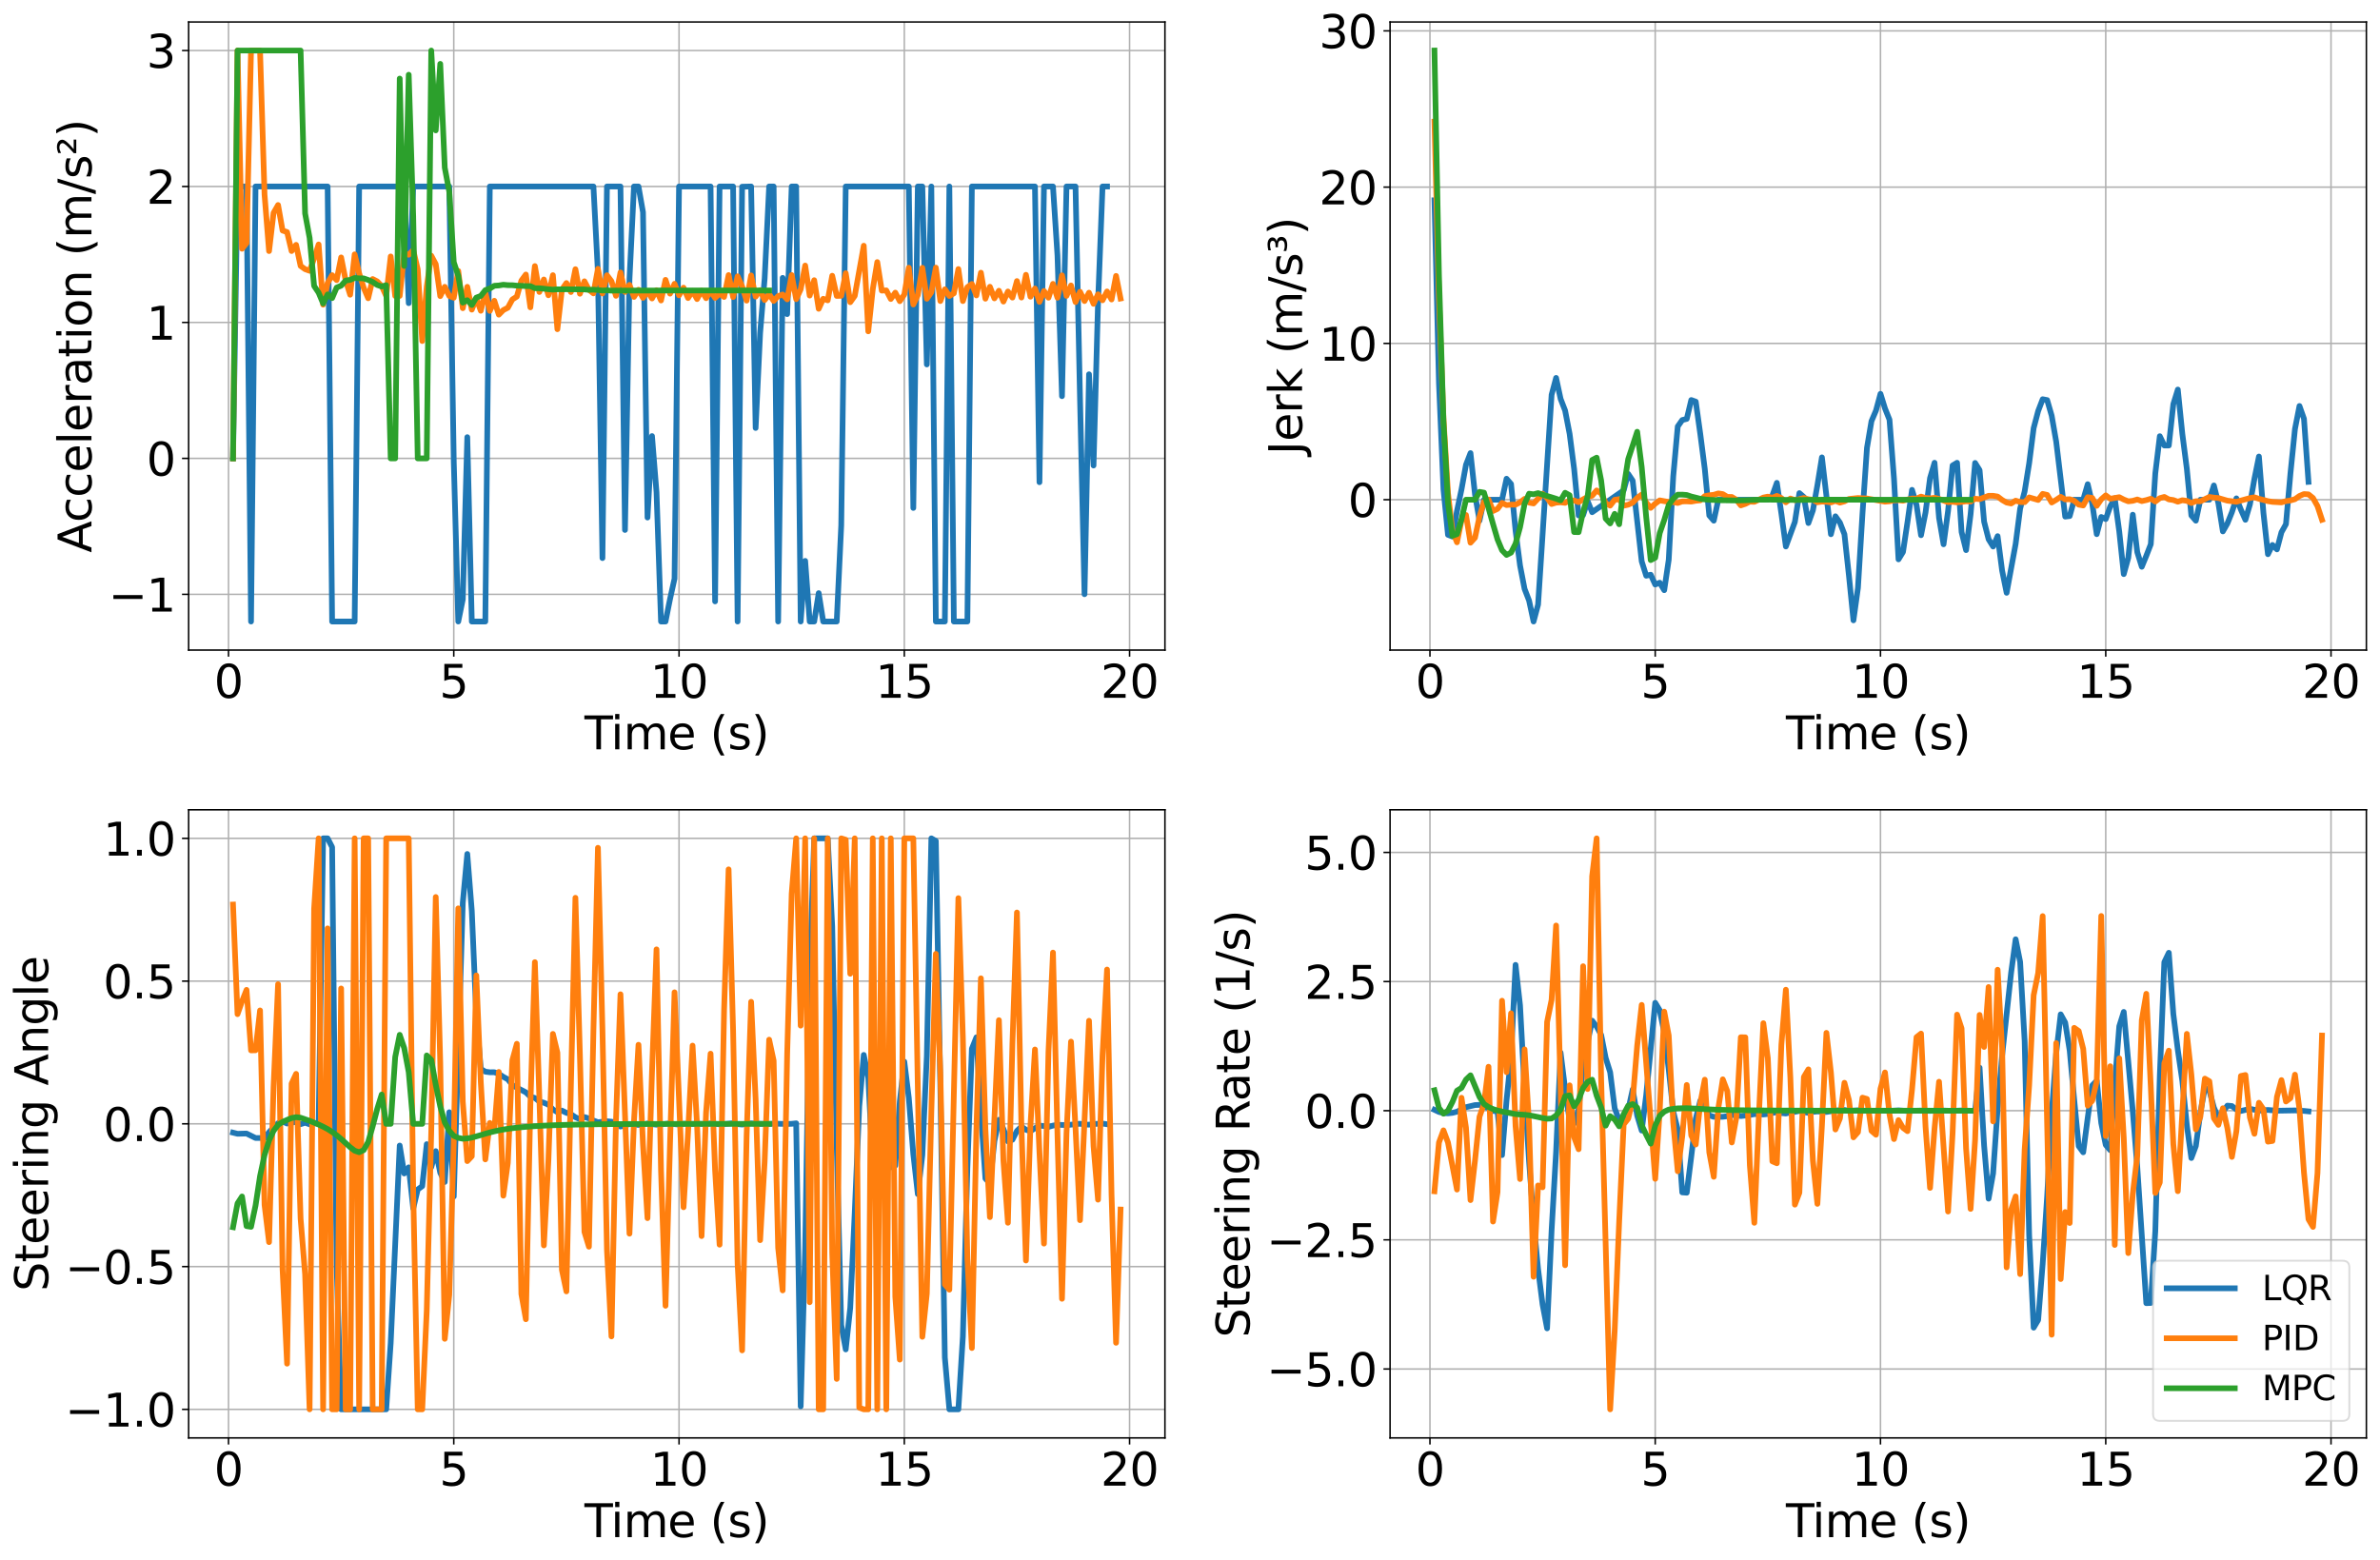 <?xml version="1.0" encoding="utf-8" standalone="no"?>
<!DOCTYPE svg PUBLIC "-//W3C//DTD SVG 1.1//EN"
  "http://www.w3.org/Graphics/SVG/1.1/DTD/svg11.dtd">
<svg xmlns:xlink="http://www.w3.org/1999/xlink" width="1257.986pt" height="824.834pt" viewBox="0 0 1257.986 824.834" xmlns="http://www.w3.org/2000/svg" version="1.1">
 <defs>
  <style type="text/css">*{stroke-linejoin: round; stroke-linecap: butt}</style>
 </defs>
 <g id="figure_1">
  <g id="patch_1">
   <path d="M 0 824.834 
L 1257.986 824.834 
L 1257.986 0 
L 0 0 
z
" style="fill: #ffffff"/>
  </g>
  <g id="axes_1">
   <g id="patch_2">
    <path d="M 99.706 343.682 
L 615.746 343.682 
L 615.746 11.625 
L 99.706 11.625 
z
" style="fill: #ffffff"/>
   </g>
   <g id="matplotlib.axis_1">
    <g id="xtick_1">
     <g id="line2d_1">
      <path d="M 120.781 343.682 
L 120.781 11.625 
" clip-path="url(#pf96be46c62)" style="fill: none; stroke: #b0b0b0; stroke-width: 0.8; stroke-linecap: square"/>
     </g>
     <g id="line2d_2">
      <defs>
       <path id="mc050a0a903" d="M 0 0 
L 0 3.5 
" style="stroke: #000000; stroke-width: 0.8"/>
      </defs>
      <g>
       <use xlink:href="#mc050a0a903" x="120.781" y="343.682" style="stroke: #000000; stroke-width: 0.8"/>
      </g>
     </g>
     <g id="text_1">
      <!-- 0 -->
      <g transform="translate(113.146 368.918) scale(0.24 -0.24)">
       <defs>
        <path id="DejaVuSans-30" d="M 2034 4250 
Q 1547 4250 1301 3770 
Q 1056 3291 1056 2328 
Q 1056 1369 1301 889 
Q 1547 409 2034 409 
Q 2525 409 2770 889 
Q 3016 1369 3016 2328 
Q 3016 3291 2770 3770 
Q 2525 4250 2034 4250 
z
M 2034 4750 
Q 2819 4750 3233 4129 
Q 3647 3509 3647 2328 
Q 3647 1150 3233 529 
Q 2819 -91 2034 -91 
Q 1250 -91 836 529 
Q 422 1150 422 2328 
Q 422 3509 836 4129 
Q 1250 4750 2034 4750 
z
" transform="scale(0.016)"/>
       </defs>
       <use xlink:href="#DejaVuSans-30"/>
      </g>
     </g>
    </g>
    <g id="xtick_2">
     <g id="line2d_3">
      <path d="M 239.849 343.682 
L 239.849 11.625 
" clip-path="url(#pf96be46c62)" style="fill: none; stroke: #b0b0b0; stroke-width: 0.8; stroke-linecap: square"/>
     </g>
     <g id="line2d_4">
      <g>
       <use xlink:href="#mc050a0a903" x="239.849" y="343.682" style="stroke: #000000; stroke-width: 0.8"/>
      </g>
     </g>
     <g id="text_2">
      <!-- 5 -->
      <g transform="translate(232.214 368.918) scale(0.24 -0.24)">
       <defs>
        <path id="DejaVuSans-35" d="M 691 4666 
L 3169 4666 
L 3169 4134 
L 1269 4134 
L 1269 2991 
Q 1406 3038 1543 3061 
Q 1681 3084 1819 3084 
Q 2600 3084 3056 2656 
Q 3513 2228 3513 1497 
Q 3513 744 3044 326 
Q 2575 -91 1722 -91 
Q 1428 -91 1123 -41 
Q 819 9 494 109 
L 494 744 
Q 775 591 1075 516 
Q 1375 441 1709 441 
Q 2250 441 2565 725 
Q 2881 1009 2881 1497 
Q 2881 1984 2565 2268 
Q 2250 2553 1709 2553 
Q 1456 2553 1204 2497 
Q 953 2441 691 2322 
L 691 4666 
z
" transform="scale(0.016)"/>
       </defs>
       <use xlink:href="#DejaVuSans-35"/>
      </g>
     </g>
    </g>
    <g id="xtick_3">
     <g id="line2d_5">
      <path d="M 358.917 343.682 
L 358.917 11.625 
" clip-path="url(#pf96be46c62)" style="fill: none; stroke: #b0b0b0; stroke-width: 0.8; stroke-linecap: square"/>
     </g>
     <g id="line2d_6">
      <g>
       <use xlink:href="#mc050a0a903" x="358.917" y="343.682" style="stroke: #000000; stroke-width: 0.8"/>
      </g>
     </g>
     <g id="text_3">
      <!-- 10 -->
      <g transform="translate(343.647 368.918) scale(0.24 -0.24)">
       <defs>
        <path id="DejaVuSans-31" d="M 794 531 
L 1825 531 
L 1825 4091 
L 703 3866 
L 703 4441 
L 1819 4666 
L 2450 4666 
L 2450 531 
L 3481 531 
L 3481 0 
L 794 0 
L 794 531 
z
" transform="scale(0.016)"/>
       </defs>
       <use xlink:href="#DejaVuSans-31"/>
       <use xlink:href="#DejaVuSans-30" x="63.623"/>
      </g>
     </g>
    </g>
    <g id="xtick_4">
     <g id="line2d_7">
      <path d="M 477.985 343.682 
L 477.985 11.625 
" clip-path="url(#pf96be46c62)" style="fill: none; stroke: #b0b0b0; stroke-width: 0.8; stroke-linecap: square"/>
     </g>
     <g id="line2d_8">
      <g>
       <use xlink:href="#mc050a0a903" x="477.985" y="343.682" style="stroke: #000000; stroke-width: 0.8"/>
      </g>
     </g>
     <g id="text_4">
      <!-- 15 -->
      <g transform="translate(462.715 368.918) scale(0.24 -0.24)">
       <use xlink:href="#DejaVuSans-31"/>
       <use xlink:href="#DejaVuSans-35" x="63.623"/>
      </g>
     </g>
    </g>
    <g id="xtick_5">
     <g id="line2d_9">
      <path d="M 597.053 343.682 
L 597.053 11.625 
" clip-path="url(#pf96be46c62)" style="fill: none; stroke: #b0b0b0; stroke-width: 0.8; stroke-linecap: square"/>
     </g>
     <g id="line2d_10">
      <g>
       <use xlink:href="#mc050a0a903" x="597.053" y="343.682" style="stroke: #000000; stroke-width: 0.8"/>
      </g>
     </g>
     <g id="text_5">
      <!-- 20 -->
      <g transform="translate(581.783 368.918) scale(0.24 -0.24)">
       <defs>
        <path id="DejaVuSans-32" d="M 1228 531 
L 3431 531 
L 3431 0 
L 469 0 
L 469 531 
Q 828 903 1448 1529 
Q 2069 2156 2228 2338 
Q 2531 2678 2651 2914 
Q 2772 3150 2772 3378 
Q 2772 3750 2511 3984 
Q 2250 4219 1831 4219 
Q 1534 4219 1204 4116 
Q 875 4013 500 3803 
L 500 4441 
Q 881 4594 1212 4672 
Q 1544 4750 1819 4750 
Q 2544 4750 2975 4387 
Q 3406 4025 3406 3419 
Q 3406 3131 3298 2873 
Q 3191 2616 2906 2266 
Q 2828 2175 2409 1742 
Q 1991 1309 1228 531 
z
" transform="scale(0.016)"/>
       </defs>
       <use xlink:href="#DejaVuSans-32"/>
       <use xlink:href="#DejaVuSans-30" x="63.623"/>
      </g>
     </g>
    </g>
    <g id="text_6">
     <!-- Time (s) -->
     <g transform="translate(308.937 396.146) scale(0.24 -0.24)">
      <defs>
       <path id="DejaVuSans-54" d="M -19 4666 
L 3928 4666 
L 3928 4134 
L 2272 4134 
L 2272 0 
L 1638 0 
L 1638 4134 
L -19 4134 
L -19 4666 
z
" transform="scale(0.016)"/>
       <path id="DejaVuSans-69" d="M 603 3500 
L 1178 3500 
L 1178 0 
L 603 0 
L 603 3500 
z
M 603 4863 
L 1178 4863 
L 1178 4134 
L 603 4134 
L 603 4863 
z
" transform="scale(0.016)"/>
       <path id="DejaVuSans-6d" d="M 3328 2828 
Q 3544 3216 3844 3400 
Q 4144 3584 4550 3584 
Q 5097 3584 5394 3201 
Q 5691 2819 5691 2113 
L 5691 0 
L 5113 0 
L 5113 2094 
Q 5113 2597 4934 2840 
Q 4756 3084 4391 3084 
Q 3944 3084 3684 2787 
Q 3425 2491 3425 1978 
L 3425 0 
L 2847 0 
L 2847 2094 
Q 2847 2600 2669 2842 
Q 2491 3084 2119 3084 
Q 1678 3084 1418 2786 
Q 1159 2488 1159 1978 
L 1159 0 
L 581 0 
L 581 3500 
L 1159 3500 
L 1159 2956 
Q 1356 3278 1631 3431 
Q 1906 3584 2284 3584 
Q 2666 3584 2933 3390 
Q 3200 3197 3328 2828 
z
" transform="scale(0.016)"/>
       <path id="DejaVuSans-65" d="M 3597 1894 
L 3597 1613 
L 953 1613 
Q 991 1019 1311 708 
Q 1631 397 2203 397 
Q 2534 397 2845 478 
Q 3156 559 3463 722 
L 3463 178 
Q 3153 47 2828 -22 
Q 2503 -91 2169 -91 
Q 1331 -91 842 396 
Q 353 884 353 1716 
Q 353 2575 817 3079 
Q 1281 3584 2069 3584 
Q 2775 3584 3186 3129 
Q 3597 2675 3597 1894 
z
M 3022 2063 
Q 3016 2534 2758 2815 
Q 2500 3097 2075 3097 
Q 1594 3097 1305 2825 
Q 1016 2553 972 2059 
L 3022 2063 
z
" transform="scale(0.016)"/>
       <path id="DejaVuSans-20" transform="scale(0.016)"/>
       <path id="DejaVuSans-28" d="M 1984 4856 
Q 1566 4138 1362 3434 
Q 1159 2731 1159 2009 
Q 1159 1288 1364 580 
Q 1569 -128 1984 -844 
L 1484 -844 
Q 1016 -109 783 600 
Q 550 1309 550 2009 
Q 550 2706 781 3412 
Q 1013 4119 1484 4856 
L 1984 4856 
z
" transform="scale(0.016)"/>
       <path id="DejaVuSans-73" d="M 2834 3397 
L 2834 2853 
Q 2591 2978 2328 3040 
Q 2066 3103 1784 3103 
Q 1356 3103 1142 2972 
Q 928 2841 928 2578 
Q 928 2378 1081 2264 
Q 1234 2150 1697 2047 
L 1894 2003 
Q 2506 1872 2764 1633 
Q 3022 1394 3022 966 
Q 3022 478 2636 193 
Q 2250 -91 1575 -91 
Q 1294 -91 989 -36 
Q 684 19 347 128 
L 347 722 
Q 666 556 975 473 
Q 1284 391 1588 391 
Q 1994 391 2212 530 
Q 2431 669 2431 922 
Q 2431 1156 2273 1281 
Q 2116 1406 1581 1522 
L 1381 1569 
Q 847 1681 609 1914 
Q 372 2147 372 2553 
Q 372 3047 722 3315 
Q 1072 3584 1716 3584 
Q 2034 3584 2315 3537 
Q 2597 3491 2834 3397 
z
" transform="scale(0.016)"/>
       <path id="DejaVuSans-29" d="M 513 4856 
L 1013 4856 
Q 1481 4119 1714 3412 
Q 1947 2706 1947 2009 
Q 1947 1309 1714 600 
Q 1481 -109 1013 -844 
L 513 -844 
Q 928 -128 1133 580 
Q 1338 1288 1338 2009 
Q 1338 2731 1133 3434 
Q 928 4138 513 4856 
z
" transform="scale(0.016)"/>
      </defs>
      <use xlink:href="#DejaVuSans-54"/>
      <use xlink:href="#DejaVuSans-69" x="57.959"/>
      <use xlink:href="#DejaVuSans-6d" x="85.742"/>
      <use xlink:href="#DejaVuSans-65" x="183.154"/>
      <use xlink:href="#DejaVuSans-20" x="244.678"/>
      <use xlink:href="#DejaVuSans-28" x="276.465"/>
      <use xlink:href="#DejaVuSans-73" x="315.479"/>
      <use xlink:href="#DejaVuSans-29" x="367.578"/>
     </g>
    </g>
   </g>
   <g id="matplotlib.axis_2">
    <g id="ytick_1">
     <g id="line2d_11">
      <path d="M 99.706 314.214 
L 615.746 314.214 
" clip-path="url(#pf96be46c62)" style="fill: none; stroke: #b0b0b0; stroke-width: 0.8; stroke-linecap: square"/>
     </g>
     <g id="line2d_12">
      <defs>
       <path id="m28505492fa" d="M 0 0 
L -3.5 0 
" style="stroke: #000000; stroke-width: 0.8"/>
      </defs>
      <g>
       <use xlink:href="#m28505492fa" x="99.706" y="314.214" style="stroke: #000000; stroke-width: 0.8"/>
      </g>
     </g>
     <g id="text_7">
      <!-- −1 -->
      <g transform="translate(57.325 323.332) scale(0.24 -0.24)">
       <defs>
        <path id="DejaVuSans-2212" d="M 678 2272 
L 4684 2272 
L 4684 1741 
L 678 1741 
L 678 2272 
z
" transform="scale(0.016)"/>
       </defs>
       <use xlink:href="#DejaVuSans-2212"/>
       <use xlink:href="#DejaVuSans-31" x="83.789"/>
      </g>
     </g>
    </g>
    <g id="ytick_2">
     <g id="line2d_13">
      <path d="M 99.706 242.34 
L 615.746 242.34 
" clip-path="url(#pf96be46c62)" style="fill: none; stroke: #b0b0b0; stroke-width: 0.8; stroke-linecap: square"/>
     </g>
     <g id="line2d_14">
      <g>
       <use xlink:href="#m28505492fa" x="99.706" y="242.34" style="stroke: #000000; stroke-width: 0.8"/>
      </g>
     </g>
     <g id="text_8">
      <!-- 0 -->
      <g transform="translate(77.436 251.458) scale(0.24 -0.24)">
       <use xlink:href="#DejaVuSans-30"/>
      </g>
     </g>
    </g>
    <g id="ytick_3">
     <g id="line2d_15">
      <path d="M 99.706 170.466 
L 615.746 170.466 
" clip-path="url(#pf96be46c62)" style="fill: none; stroke: #b0b0b0; stroke-width: 0.8; stroke-linecap: square"/>
     </g>
     <g id="line2d_16">
      <g>
       <use xlink:href="#m28505492fa" x="99.706" y="170.466" style="stroke: #000000; stroke-width: 0.8"/>
      </g>
     </g>
     <g id="text_9">
      <!-- 1 -->
      <g transform="translate(77.436 179.584) scale(0.24 -0.24)">
       <use xlink:href="#DejaVuSans-31"/>
      </g>
     </g>
    </g>
    <g id="ytick_4">
     <g id="line2d_17">
      <path d="M 99.706 98.592 
L 615.746 98.592 
" clip-path="url(#pf96be46c62)" style="fill: none; stroke: #b0b0b0; stroke-width: 0.8; stroke-linecap: square"/>
     </g>
     <g id="line2d_18">
      <g>
       <use xlink:href="#m28505492fa" x="99.706" y="98.592" style="stroke: #000000; stroke-width: 0.8"/>
      </g>
     </g>
     <g id="text_10">
      <!-- 2 -->
      <g transform="translate(77.436 107.71) scale(0.24 -0.24)">
       <use xlink:href="#DejaVuSans-32"/>
      </g>
     </g>
    </g>
    <g id="ytick_5">
     <g id="line2d_19">
      <path d="M 99.706 26.718 
L 615.746 26.718 
" clip-path="url(#pf96be46c62)" style="fill: none; stroke: #b0b0b0; stroke-width: 0.8; stroke-linecap: square"/>
     </g>
     <g id="line2d_20">
      <g>
       <use xlink:href="#m28505492fa" x="99.706" y="26.718" style="stroke: #000000; stroke-width: 0.8"/>
      </g>
     </g>
     <g id="text_11">
      <!-- 3 -->
      <g transform="translate(77.436 35.836) scale(0.24 -0.24)">
       <defs>
        <path id="DejaVuSans-33" d="M 2597 2516 
Q 3050 2419 3304 2112 
Q 3559 1806 3559 1356 
Q 3559 666 3084 287 
Q 2609 -91 1734 -91 
Q 1441 -91 1130 -33 
Q 819 25 488 141 
L 488 750 
Q 750 597 1062 519 
Q 1375 441 1716 441 
Q 2309 441 2620 675 
Q 2931 909 2931 1356 
Q 2931 1769 2642 2001 
Q 2353 2234 1838 2234 
L 1294 2234 
L 1294 2753 
L 1863 2753 
Q 2328 2753 2575 2939 
Q 2822 3125 2822 3475 
Q 2822 3834 2567 4026 
Q 2313 4219 1838 4219 
Q 1578 4219 1281 4162 
Q 984 4106 628 3988 
L 628 4550 
Q 988 4650 1302 4700 
Q 1616 4750 1894 4750 
Q 2613 4750 3031 4423 
Q 3450 4097 3450 3541 
Q 3450 3153 3228 2886 
Q 3006 2619 2597 2516 
z
" transform="scale(0.016)"/>
       </defs>
       <use xlink:href="#DejaVuSans-33"/>
      </g>
     </g>
    </g>
    <g id="text_12">
     <!-- Acceleration (m/s²) -->
     <g transform="translate(48.334 292.193) rotate(-90) scale(0.24 -0.24)">
      <defs>
       <path id="DejaVuSans-41" d="M 2188 4044 
L 1331 1722 
L 3047 1722 
L 2188 4044 
z
M 1831 4666 
L 2547 4666 
L 4325 0 
L 3669 0 
L 3244 1197 
L 1141 1197 
L 716 0 
L 50 0 
L 1831 4666 
z
" transform="scale(0.016)"/>
       <path id="DejaVuSans-63" d="M 3122 3366 
L 3122 2828 
Q 2878 2963 2633 3030 
Q 2388 3097 2138 3097 
Q 1578 3097 1268 2742 
Q 959 2388 959 1747 
Q 959 1106 1268 751 
Q 1578 397 2138 397 
Q 2388 397 2633 464 
Q 2878 531 3122 666 
L 3122 134 
Q 2881 22 2623 -34 
Q 2366 -91 2075 -91 
Q 1284 -91 818 406 
Q 353 903 353 1747 
Q 353 2603 823 3093 
Q 1294 3584 2113 3584 
Q 2378 3584 2631 3529 
Q 2884 3475 3122 3366 
z
" transform="scale(0.016)"/>
       <path id="DejaVuSans-6c" d="M 603 4863 
L 1178 4863 
L 1178 0 
L 603 0 
L 603 4863 
z
" transform="scale(0.016)"/>
       <path id="DejaVuSans-72" d="M 2631 2963 
Q 2534 3019 2420 3045 
Q 2306 3072 2169 3072 
Q 1681 3072 1420 2755 
Q 1159 2438 1159 1844 
L 1159 0 
L 581 0 
L 581 3500 
L 1159 3500 
L 1159 2956 
Q 1341 3275 1631 3429 
Q 1922 3584 2338 3584 
Q 2397 3584 2469 3576 
Q 2541 3569 2628 3553 
L 2631 2963 
z
" transform="scale(0.016)"/>
       <path id="DejaVuSans-61" d="M 2194 1759 
Q 1497 1759 1228 1600 
Q 959 1441 959 1056 
Q 959 750 1161 570 
Q 1363 391 1709 391 
Q 2188 391 2477 730 
Q 2766 1069 2766 1631 
L 2766 1759 
L 2194 1759 
z
M 3341 1997 
L 3341 0 
L 2766 0 
L 2766 531 
Q 2569 213 2275 61 
Q 1981 -91 1556 -91 
Q 1019 -91 701 211 
Q 384 513 384 1019 
Q 384 1609 779 1909 
Q 1175 2209 1959 2209 
L 2766 2209 
L 2766 2266 
Q 2766 2663 2505 2880 
Q 2244 3097 1772 3097 
Q 1472 3097 1187 3025 
Q 903 2953 641 2809 
L 641 3341 
Q 956 3463 1253 3523 
Q 1550 3584 1831 3584 
Q 2591 3584 2966 3190 
Q 3341 2797 3341 1997 
z
" transform="scale(0.016)"/>
       <path id="DejaVuSans-74" d="M 1172 4494 
L 1172 3500 
L 2356 3500 
L 2356 3053 
L 1172 3053 
L 1172 1153 
Q 1172 725 1289 603 
Q 1406 481 1766 481 
L 2356 481 
L 2356 0 
L 1766 0 
Q 1100 0 847 248 
Q 594 497 594 1153 
L 594 3053 
L 172 3053 
L 172 3500 
L 594 3500 
L 594 4494 
L 1172 4494 
z
" transform="scale(0.016)"/>
       <path id="DejaVuSans-6f" d="M 1959 3097 
Q 1497 3097 1228 2736 
Q 959 2375 959 1747 
Q 959 1119 1226 758 
Q 1494 397 1959 397 
Q 2419 397 2687 759 
Q 2956 1122 2956 1747 
Q 2956 2369 2687 2733 
Q 2419 3097 1959 3097 
z
M 1959 3584 
Q 2709 3584 3137 3096 
Q 3566 2609 3566 1747 
Q 3566 888 3137 398 
Q 2709 -91 1959 -91 
Q 1206 -91 779 398 
Q 353 888 353 1747 
Q 353 2609 779 3096 
Q 1206 3584 1959 3584 
z
" transform="scale(0.016)"/>
       <path id="DejaVuSans-6e" d="M 3513 2113 
L 3513 0 
L 2938 0 
L 2938 2094 
Q 2938 2591 2744 2837 
Q 2550 3084 2163 3084 
Q 1697 3084 1428 2787 
Q 1159 2491 1159 1978 
L 1159 0 
L 581 0 
L 581 3500 
L 1159 3500 
L 1159 2956 
Q 1366 3272 1645 3428 
Q 1925 3584 2291 3584 
Q 2894 3584 3203 3211 
Q 3513 2838 3513 2113 
z
" transform="scale(0.016)"/>
       <path id="DejaVuSans-2f" d="M 1625 4666 
L 2156 4666 
L 531 -594 
L 0 -594 
L 1625 4666 
z
" transform="scale(0.016)"/>
       <path id="DejaVuSans-b2" d="M 838 2444 
L 2163 2444 
L 2163 2088 
L 294 2088 
L 294 2431 
Q 400 2528 597 2703 
Q 1672 3656 1672 3950 
Q 1672 4156 1509 4282 
Q 1347 4409 1081 4409 
Q 919 4409 728 4354 
Q 538 4300 313 4191 
L 313 4575 
Q 553 4663 761 4706 
Q 969 4750 1147 4750 
Q 1600 4750 1872 4544 
Q 2144 4338 2144 4000 
Q 2144 3566 1109 2678 
Q 934 2528 838 2444 
z
" transform="scale(0.016)"/>
      </defs>
      <use xlink:href="#DejaVuSans-41"/>
      <use xlink:href="#DejaVuSans-63" x="66.658"/>
      <use xlink:href="#DejaVuSans-63" x="121.639"/>
      <use xlink:href="#DejaVuSans-65" x="176.619"/>
      <use xlink:href="#DejaVuSans-6c" x="238.143"/>
      <use xlink:href="#DejaVuSans-65" x="265.926"/>
      <use xlink:href="#DejaVuSans-72" x="327.449"/>
      <use xlink:href="#DejaVuSans-61" x="368.562"/>
      <use xlink:href="#DejaVuSans-74" x="429.842"/>
      <use xlink:href="#DejaVuSans-69" x="469.051"/>
      <use xlink:href="#DejaVuSans-6f" x="496.834"/>
      <use xlink:href="#DejaVuSans-6e" x="558.016"/>
      <use xlink:href="#DejaVuSans-20" x="621.395"/>
      <use xlink:href="#DejaVuSans-28" x="653.182"/>
      <use xlink:href="#DejaVuSans-6d" x="692.195"/>
      <use xlink:href="#DejaVuSans-2f" x="789.607"/>
      <use xlink:href="#DejaVuSans-73" x="823.299"/>
      <use xlink:href="#DejaVuSans-b2" x="875.398"/>
      <use xlink:href="#DejaVuSans-29" x="915.486"/>
     </g>
    </g>
   </g>
   <g id="line2d_21">
    <path d="M 123.163 242.34 
L 125.544 98.592 
L 130.307 98.592 
L 132.688 328.588 
L 135.069 98.592 
L 173.171 98.592 
L 175.552 328.588 
L 187.459 328.588 
L 189.841 98.592 
L 213.654 98.592 
L 216.036 160.281 
L 218.417 98.592 
L 237.468 98.592 
L 239.849 244.111 
L 242.23 328.588 
L 244.612 316.872 
L 246.993 231.115 
L 249.375 328.588 
L 256.519 328.588 
L 258.9 98.592 
L 313.671 98.592 
L 316.053 144.304 
L 318.434 295.046 
L 320.815 98.592 
L 327.959 98.592 
L 330.341 280.184 
L 332.722 147.629 
L 335.103 98.592 
L 337.485 98.592 
L 339.866 112.207 
L 342.247 273.609 
L 344.629 230.534 
L 347.01 260.241 
L 349.392 328.588 
L 351.773 328.588 
L 354.154 316.688 
L 356.536 305.923 
L 358.917 98.592 
L 375.586 98.592 
L 377.968 317.94 
L 380.349 98.592 
L 387.493 98.592 
L 389.875 328.588 
L 392.256 98.703 
L 397.019 98.592 
L 399.4 226.256 
L 401.781 176.051 
L 404.163 147.286 
L 406.544 98.592 
L 408.925 98.592 
L 411.307 328.588 
L 413.688 146.897 
L 416.069 166.061 
L 418.451 98.592 
L 420.832 98.592 
L 423.214 328.588 
L 425.595 296.538 
L 427.976 328.588 
L 430.358 328.588 
L 432.739 313.565 
L 435.12 328.588 
L 442.264 328.588 
L 444.646 277.744 
L 447.027 98.592 
L 480.366 98.592 
L 482.747 268.538 
L 485.129 98.592 
L 487.51 98.592 
L 489.892 192.677 
L 492.273 98.592 
L 494.654 328.588 
L 499.417 328.588 
L 501.798 98.592 
L 504.18 328.588 
L 511.324 328.588 
L 513.705 98.592 
L 547.044 98.592 
L 549.425 254.941 
L 551.807 98.592 
L 556.57 98.592 
L 558.951 135.074 
L 561.332 209.454 
L 563.714 98.592 
L 568.476 98.592 
L 570.858 210.684 
L 573.239 314.148 
L 575.62 197.87 
L 578.002 246.1 
L 580.383 160.018 
L 582.764 98.592 
L 585.146 98.592 
L 585.146 98.592 
" clip-path="url(#pf96be46c62)" style="fill: none; stroke: #1f77b4; stroke-width: 3; stroke-linecap: square"/>
   </g>
   <g id="line2d_22">
    <path d="M 123.163 242.34 
L 125.544 26.718 
L 127.925 131.507 
L 130.307 128.56 
L 132.688 26.718 
L 137.451 26.718 
L 139.832 102.901 
L 142.213 132.739 
L 144.595 112.542 
L 146.976 108.386 
L 149.358 121.882 
L 151.739 122.688 
L 154.12 132.722 
L 156.502 129.443 
L 158.883 140.597 
L 161.264 142.307 
L 163.646 143.164 
L 166.027 136.692 
L 168.408 129.246 
L 170.79 161.059 
L 173.171 149.586 
L 175.552 145.464 
L 177.934 148.093 
L 180.315 136.093 
L 182.697 148.164 
L 185.078 155.821 
L 187.459 134.472 
L 189.841 144.522 
L 192.222 152.082 
L 194.603 157.683 
L 196.985 147.515 
L 199.366 148.748 
L 201.747 151.195 
L 204.129 156.475 
L 206.51 135.574 
L 208.891 156.46 
L 211.273 156.432 
L 213.654 133.938 
L 216.036 134.674 
L 218.417 132.244 
L 220.798 142.387 
L 223.18 180.298 
L 225.561 151.483 
L 227.942 135.161 
L 230.324 139.625 
L 232.705 156.551 
L 235.086 151.628 
L 237.468 156.455 
L 239.849 157.415 
L 242.23 143.25 
L 244.612 162.941 
L 246.993 151.635 
L 249.375 163.708 
L 251.756 157.726 
L 254.137 164.309 
L 256.519 154.634 
L 258.9 164.365 
L 261.281 159.005 
L 263.663 166.357 
L 266.044 163.924 
L 268.425 162.707 
L 270.807 158.316 
L 273.188 156.8 
L 275.569 148.379 
L 277.951 145.125 
L 280.332 162.491 
L 282.714 140.674 
L 285.095 154.364 
L 287.476 147.744 
L 289.858 156.095 
L 292.239 145.472 
L 294.62 174.047 
L 297.002 153.061 
L 299.383 149.636 
L 301.764 154.402 
L 304.146 142.323 
L 306.527 155.296 
L 308.908 148.708 
L 311.29 153.201 
L 313.671 155.108 
L 316.053 142.11 
L 318.434 155.156 
L 320.815 145.503 
L 323.197 148.657 
L 325.578 156.394 
L 327.959 144.031 
L 330.341 154.369 
L 332.722 150.609 
L 335.103 156.981 
L 337.485 153.177 
L 339.866 157.491 
L 342.247 154.019 
L 344.629 157.803 
L 347.01 153.414 
L 349.392 158.854 
L 351.773 147.944 
L 354.154 155.256 
L 356.536 150.039 
L 358.917 156.147 
L 361.298 152.084 
L 363.68 157.575 
L 366.061 153.86 
L 368.442 158.112 
L 370.824 153.655 
L 373.205 157.643 
L 375.586 153.867 
L 377.968 157.51 
L 380.349 155.186 
L 382.73 157 
L 385.112 145.418 
L 387.493 157.053 
L 389.875 146.078 
L 392.256 151.4 
L 394.637 158.938 
L 397.019 145.605 
L 399.4 156.828 
L 401.781 153.403 
L 404.163 158.619 
L 406.544 155.509 
L 408.925 159.092 
L 411.307 156.521 
L 413.688 155.688 
L 416.069 158.267 
L 418.451 145.404 
L 420.832 158.171 
L 423.214 152.952 
L 425.595 140.39 
L 427.976 156.262 
L 430.358 148.134 
L 432.739 163.257 
L 435.12 157.961 
L 437.502 158.786 
L 439.883 145.779 
L 442.264 156.457 
L 444.646 156.38 
L 447.027 144.435 
L 449.408 159.781 
L 451.79 156.439 
L 456.553 129.911 
L 458.934 175.174 
L 461.315 152.935 
L 463.697 138.552 
L 466.078 153.645 
L 468.459 153.523 
L 470.841 158.073 
L 473.222 154.703 
L 475.603 159.232 
L 477.985 155.72 
L 480.366 141.534 
L 482.747 160.987 
L 485.129 156.011 
L 487.51 141.575 
L 489.892 157.943 
L 492.273 154.511 
L 494.654 141.489 
L 497.036 159.152 
L 499.417 152.958 
L 501.798 156.491 
L 504.18 155.079 
L 506.561 142.245 
L 508.942 159.172 
L 511.324 151.831 
L 513.705 150.121 
L 516.086 156.18 
L 518.468 144.157 
L 520.849 157.917 
L 523.231 151.601 
L 525.612 157.744 
L 527.993 153.701 
L 530.375 159.438 
L 532.756 154.105 
L 535.137 157.332 
L 537.519 148.586 
L 539.9 157.313 
L 542.281 145.283 
L 544.663 156.859 
L 547.044 152.524 
L 549.425 159.606 
L 551.807 153.832 
L 554.188 157.399 
L 556.57 150.073 
L 558.951 157.408 
L 561.332 145.563 
L 563.714 156.424 
L 566.095 150.918 
L 568.476 159.708 
L 570.858 154.24 
L 573.239 159.158 
L 575.62 154.732 
L 578.002 160.628 
L 580.383 155.594 
L 582.764 158.752 
L 585.146 154.085 
L 587.527 158.326 
L 589.909 145.861 
L 592.29 157.824 
L 592.29 157.824 
" clip-path="url(#pf96be46c62)" style="fill: none; stroke: #ff7f0e; stroke-width: 3; stroke-linecap: square"/>
   </g>
   <g id="line2d_23">
    <path d="M 123.163 242.34 
L 125.544 26.718 
L 127.925 26.718 
L 130.307 26.718 
L 132.688 26.718 
L 135.069 26.718 
L 137.451 26.718 
L 139.832 26.718 
L 142.213 26.718 
L 144.595 26.718 
L 146.976 26.718 
L 149.358 26.718 
L 151.739 26.718 
L 154.12 26.718 
L 156.502 26.718 
L 158.883 26.718 
L 161.264 112.867 
L 163.646 125.732 
L 166.027 151.155 
L 168.408 154.736 
L 170.79 160.43 
L 173.171 155.646 
L 175.552 157.602 
L 177.934 152.032 
L 180.315 151.045 
L 182.697 148.332 
L 185.078 147.954 
L 187.459 146.951 
L 189.841 147.146 
L 192.222 147.172 
L 194.603 147.993 
L 196.985 149.075 
L 199.366 150.643 
L 201.747 151.485 
L 204.129 150.752 
L 206.51 242.34 
L 208.891 242.34 
L 211.273 41.54 
L 213.654 140.607 
L 216.036 39.511 
L 218.417 114.334 
L 220.798 242.34 
L 223.18 242.34 
L 225.561 242.34 
L 227.942 26.718 
L 230.324 68.938 
L 232.705 33.764 
L 235.086 88.662 
L 237.468 101.354 
L 239.849 138.616 
L 242.23 145.812 
L 244.612 159.982 
L 246.993 158.692 
L 249.375 161.252 
L 251.756 157.334 
L 254.137 156.448 
L 256.519 153.387 
L 258.9 152.539 
L 261.281 151.073 
L 263.663 150.923 
L 266.044 150.526 
L 268.425 150.756 
L 270.807 150.782 
L 273.188 151.032 
L 275.569 151.112 
L 277.951 151.253 
L 280.332 151.286 
L 282.714 152.367 
L 285.095 152.399 
L 287.476 152.63 
L 289.858 152.905 
L 292.239 153.122 
L 294.62 152.943 
L 297.002 152.951 
L 299.383 152.925 
L 301.764 152.968 
L 304.146 152.962 
L 306.527 152.979 
L 308.908 153.006 
L 311.29 153.241 
L 313.671 153.148 
L 316.053 153.33 
L 318.434 153.599 
L 320.815 153.479 
L 323.197 153.66 
L 325.578 153.599 
L 327.959 153.647 
L 330.341 153.608 
L 332.722 153.638 
L 335.103 153.614 
L 337.485 153.612 
L 339.866 153.606 
L 342.247 153.611 
L 344.629 153.59 
L 347.01 153.586 
L 349.392 153.579 
L 351.773 153.579 
L 354.154 153.566 
L 356.536 153.574 
L 358.917 153.567 
L 361.298 153.574 
L 363.68 153.571 
L 366.061 153.571 
L 368.442 153.571 
L 370.824 153.571 
L 373.205 153.571 
L 375.586 153.571 
L 377.968 153.57 
L 380.349 153.57 
L 382.73 153.571 
L 385.112 153.571 
L 387.493 153.571 
L 389.875 153.572 
L 392.256 153.572 
L 394.637 153.571 
L 397.019 153.572 
L 399.4 153.573 
L 401.781 153.572 
L 404.163 153.572 
L 406.544 153.571 
" clip-path="url(#pf96be46c62)" style="fill: none; stroke: #2ca02c; stroke-width: 3; stroke-linecap: square"/>
   </g>
   <g id="patch_3">
    <path d="M 99.706 343.682 
L 99.706 11.625 
" style="fill: none; stroke: #000000; stroke-width: 0.8; stroke-linejoin: miter; stroke-linecap: square"/>
   </g>
   <g id="patch_4">
    <path d="M 615.746 343.682 
L 615.746 11.625 
" style="fill: none; stroke: #000000; stroke-width: 0.8; stroke-linejoin: miter; stroke-linecap: square"/>
   </g>
   <g id="patch_5">
    <path d="M 99.706 343.682 
L 615.746 343.682 
" style="fill: none; stroke: #000000; stroke-width: 0.8; stroke-linejoin: miter; stroke-linecap: square"/>
   </g>
   <g id="patch_6">
    <path d="M 99.706 11.625 
L 615.746 11.625 
" style="fill: none; stroke: #000000; stroke-width: 0.8; stroke-linejoin: miter; stroke-linecap: square"/>
   </g>
  </g>
  <g id="axes_2">
   <g id="patch_7">
    <path d="M 734.746 343.682 
L 1250.786 343.682 
L 1250.786 11.625 
L 734.746 11.625 
z
" style="fill: #ffffff"/>
   </g>
   <g id="matplotlib.axis_3">
    <g id="xtick_6">
     <g id="line2d_24">
      <path d="M 755.821 343.682 
L 755.821 11.625 
" clip-path="url(#p5e4882dc56)" style="fill: none; stroke: #b0b0b0; stroke-width: 0.8; stroke-linecap: square"/>
     </g>
     <g id="line2d_25">
      <g>
       <use xlink:href="#mc050a0a903" x="755.821" y="343.682" style="stroke: #000000; stroke-width: 0.8"/>
      </g>
     </g>
     <g id="text_13">
      <!-- 0 -->
      <g transform="translate(748.186 368.918) scale(0.24 -0.24)">
       <use xlink:href="#DejaVuSans-30"/>
      </g>
     </g>
    </g>
    <g id="xtick_7">
     <g id="line2d_26">
      <path d="M 874.889 343.682 
L 874.889 11.625 
" clip-path="url(#p5e4882dc56)" style="fill: none; stroke: #b0b0b0; stroke-width: 0.8; stroke-linecap: square"/>
     </g>
     <g id="line2d_27">
      <g>
       <use xlink:href="#mc050a0a903" x="874.889" y="343.682" style="stroke: #000000; stroke-width: 0.8"/>
      </g>
     </g>
     <g id="text_14">
      <!-- 5 -->
      <g transform="translate(867.254 368.918) scale(0.24 -0.24)">
       <use xlink:href="#DejaVuSans-35"/>
      </g>
     </g>
    </g>
    <g id="xtick_8">
     <g id="line2d_28">
      <path d="M 993.957 343.682 
L 993.957 11.625 
" clip-path="url(#p5e4882dc56)" style="fill: none; stroke: #b0b0b0; stroke-width: 0.8; stroke-linecap: square"/>
     </g>
     <g id="line2d_29">
      <g>
       <use xlink:href="#mc050a0a903" x="993.957" y="343.682" style="stroke: #000000; stroke-width: 0.8"/>
      </g>
     </g>
     <g id="text_15">
      <!-- 10 -->
      <g transform="translate(978.687 368.918) scale(0.24 -0.24)">
       <use xlink:href="#DejaVuSans-31"/>
       <use xlink:href="#DejaVuSans-30" x="63.623"/>
      </g>
     </g>
    </g>
    <g id="xtick_9">
     <g id="line2d_30">
      <path d="M 1113.025 343.682 
L 1113.025 11.625 
" clip-path="url(#p5e4882dc56)" style="fill: none; stroke: #b0b0b0; stroke-width: 0.8; stroke-linecap: square"/>
     </g>
     <g id="line2d_31">
      <g>
       <use xlink:href="#mc050a0a903" x="1113.025" y="343.682" style="stroke: #000000; stroke-width: 0.8"/>
      </g>
     </g>
     <g id="text_16">
      <!-- 15 -->
      <g transform="translate(1097.755 368.918) scale(0.24 -0.24)">
       <use xlink:href="#DejaVuSans-31"/>
       <use xlink:href="#DejaVuSans-35" x="63.623"/>
      </g>
     </g>
    </g>
    <g id="xtick_10">
     <g id="line2d_32">
      <path d="M 1232.093 343.682 
L 1232.093 11.625 
" clip-path="url(#p5e4882dc56)" style="fill: none; stroke: #b0b0b0; stroke-width: 0.8; stroke-linecap: square"/>
     </g>
     <g id="line2d_33">
      <g>
       <use xlink:href="#mc050a0a903" x="1232.093" y="343.682" style="stroke: #000000; stroke-width: 0.8"/>
      </g>
     </g>
     <g id="text_17">
      <!-- 20 -->
      <g transform="translate(1216.823 368.918) scale(0.24 -0.24)">
       <use xlink:href="#DejaVuSans-32"/>
       <use xlink:href="#DejaVuSans-30" x="63.623"/>
      </g>
     </g>
    </g>
    <g id="text_18">
     <!-- Time (s) -->
     <g transform="translate(943.977 396.146) scale(0.24 -0.24)">
      <use xlink:href="#DejaVuSans-54"/>
      <use xlink:href="#DejaVuSans-69" x="57.959"/>
      <use xlink:href="#DejaVuSans-6d" x="85.742"/>
      <use xlink:href="#DejaVuSans-65" x="183.154"/>
      <use xlink:href="#DejaVuSans-20" x="244.678"/>
      <use xlink:href="#DejaVuSans-28" x="276.465"/>
      <use xlink:href="#DejaVuSans-73" x="315.479"/>
      <use xlink:href="#DejaVuSans-29" x="367.578"/>
     </g>
    </g>
   </g>
   <g id="matplotlib.axis_4">
    <g id="ytick_6">
     <g id="line2d_34">
      <path d="M 734.746 264.185 
L 1250.786 264.185 
" clip-path="url(#p5e4882dc56)" style="fill: none; stroke: #b0b0b0; stroke-width: 0.8; stroke-linecap: square"/>
     </g>
     <g id="line2d_35">
      <g>
       <use xlink:href="#m28505492fa" x="734.746" y="264.185" style="stroke: #000000; stroke-width: 0.8"/>
      </g>
     </g>
     <g id="text_19">
      <!-- 0 -->
      <g transform="translate(712.476 273.303) scale(0.24 -0.24)">
       <use xlink:href="#DejaVuSans-30"/>
      </g>
     </g>
    </g>
    <g id="ytick_7">
     <g id="line2d_36">
      <path d="M 734.746 181.563 
L 1250.786 181.563 
" clip-path="url(#p5e4882dc56)" style="fill: none; stroke: #b0b0b0; stroke-width: 0.8; stroke-linecap: square"/>
     </g>
     <g id="line2d_37">
      <g>
       <use xlink:href="#m28505492fa" x="734.746" y="181.563" style="stroke: #000000; stroke-width: 0.8"/>
      </g>
     </g>
     <g id="text_20">
      <!-- 10 -->
      <g transform="translate(697.206 190.681) scale(0.24 -0.24)">
       <use xlink:href="#DejaVuSans-31"/>
       <use xlink:href="#DejaVuSans-30" x="63.623"/>
      </g>
     </g>
    </g>
    <g id="ytick_8">
     <g id="line2d_38">
      <path d="M 734.746 98.94 
L 1250.786 98.94 
" clip-path="url(#p5e4882dc56)" style="fill: none; stroke: #b0b0b0; stroke-width: 0.8; stroke-linecap: square"/>
     </g>
     <g id="line2d_39">
      <g>
       <use xlink:href="#m28505492fa" x="734.746" y="98.94" style="stroke: #000000; stroke-width: 0.8"/>
      </g>
     </g>
     <g id="text_21">
      <!-- 20 -->
      <g transform="translate(697.206 108.059) scale(0.24 -0.24)">
       <use xlink:href="#DejaVuSans-32"/>
       <use xlink:href="#DejaVuSans-30" x="63.623"/>
      </g>
     </g>
    </g>
    <g id="ytick_9">
     <g id="line2d_40">
      <path d="M 734.746 16.318 
L 1250.786 16.318 
" clip-path="url(#p5e4882dc56)" style="fill: none; stroke: #b0b0b0; stroke-width: 0.8; stroke-linecap: square"/>
     </g>
     <g id="line2d_41">
      <g>
       <use xlink:href="#m28505492fa" x="734.746" y="16.318" style="stroke: #000000; stroke-width: 0.8"/>
      </g>
     </g>
     <g id="text_22">
      <!-- 30 -->
      <g transform="translate(697.206 25.436) scale(0.24 -0.24)">
       <use xlink:href="#DejaVuSans-33"/>
       <use xlink:href="#DejaVuSans-30" x="63.623"/>
      </g>
     </g>
    </g>
    <g id="text_23">
     <!-- Jerk (m/s³) -->
     <g transform="translate(688.215 240.43) rotate(-90) scale(0.24 -0.24)">
      <defs>
       <path id="DejaVuSans-4a" d="M 628 4666 
L 1259 4666 
L 1259 325 
Q 1259 -519 939 -900 
Q 619 -1281 -91 -1281 
L -331 -1281 
L -331 -750 
L -134 -750 
Q 284 -750 456 -515 
Q 628 -281 628 325 
L 628 4666 
z
" transform="scale(0.016)"/>
       <path id="DejaVuSans-6b" d="M 581 4863 
L 1159 4863 
L 1159 1991 
L 2875 3500 
L 3609 3500 
L 1753 1863 
L 3688 0 
L 2938 0 
L 1159 1709 
L 1159 0 
L 581 0 
L 581 4863 
z
" transform="scale(0.016)"/>
       <path id="DejaVuSans-b3" d="M 1638 3500 
Q 1925 3444 2083 3273 
Q 2241 3103 2241 2847 
Q 2241 2459 1944 2250 
Q 1647 2041 1094 2041 
Q 916 2041 720 2073 
Q 525 2106 306 2169 
L 306 2547 
Q 469 2463 655 2422 
Q 841 2381 1050 2381 
Q 1391 2381 1578 2504 
Q 1766 2628 1766 2847 
Q 1766 3078 1592 3197 
Q 1419 3316 1081 3316 
L 813 3316 
L 813 3653 
L 1106 3653 
Q 1400 3653 1551 3751 
Q 1703 3850 1703 4038 
Q 1703 4219 1547 4314 
Q 1391 4409 1094 4409 
Q 969 4409 809 4381 
Q 650 4353 397 4281 
L 397 4641 
Q 625 4694 825 4722 
Q 1025 4750 1197 4750 
Q 1647 4750 1911 4565 
Q 2175 4381 2175 4072 
Q 2175 3856 2034 3706 
Q 1894 3556 1638 3500 
z
" transform="scale(0.016)"/>
      </defs>
      <use xlink:href="#DejaVuSans-4a"/>
      <use xlink:href="#DejaVuSans-65" x="29.492"/>
      <use xlink:href="#DejaVuSans-72" x="91.016"/>
      <use xlink:href="#DejaVuSans-6b" x="132.129"/>
      <use xlink:href="#DejaVuSans-20" x="190.039"/>
      <use xlink:href="#DejaVuSans-28" x="221.826"/>
      <use xlink:href="#DejaVuSans-6d" x="260.84"/>
      <use xlink:href="#DejaVuSans-2f" x="358.252"/>
      <use xlink:href="#DejaVuSans-73" x="391.943"/>
      <use xlink:href="#DejaVuSans-b3" x="444.043"/>
      <use xlink:href="#DejaVuSans-29" x="484.131"/>
     </g>
    </g>
   </g>
   <g id="line2d_42">
    <path d="M 758.203 105.874 
L 760.584 202.594 
L 762.965 258.639 
L 765.347 282.751 
L 767.728 283.676 
L 770.109 270.156 
L 772.491 258.793 
L 774.872 245.696 
L 777.253 239.533 
L 779.635 261.412 
L 782.016 275.279 
L 784.398 264.185 
L 793.923 264.185 
L 796.304 253.092 
L 798.686 255.865 
L 801.067 280.517 
L 803.448 299.006 
L 805.83 311.332 
L 808.211 317.495 
L 810.592 328.588 
L 812.974 319.652 
L 820.118 208.718 
L 822.499 199.782 
L 824.881 210.875 
L 827.262 217.038 
L 829.643 229.364 
L 832.025 247.853 
L 834.406 272.505 
L 836.787 272.303 
L 839.169 264.929 
L 841.55 270.797 
L 858.22 259.226 
L 860.601 250.554 
L 862.982 254.103 
L 867.745 296.775 
L 870.126 304.373 
L 872.508 303.842 
L 874.889 309.031 
L 877.27 308.058 
L 879.652 312.015 
L 882.033 295.942 
L 884.415 251.828 
L 886.796 225.455 
L 889.177 222.055 
L 891.559 221.464 
L 893.94 211.486 
L 896.321 212.337 
L 898.703 229.364 
L 901.084 247.853 
L 903.465 272.505 
L 905.847 275.279 
L 908.228 264.185 
L 934.423 264.185 
L 936.804 261.98 
L 939.186 255.261 
L 941.567 271.454 
L 943.948 288.917 
L 948.711 275.938 
L 951.093 260.691 
L 953.474 262.785 
L 955.855 276.526 
L 958.237 269.836 
L 960.618 256.51 
L 962.999 241.794 
L 967.762 282.442 
L 970.143 272.936 
L 972.525 276.316 
L 974.906 282.441 
L 977.287 304.344 
L 979.669 327.956 
L 982.05 310.785 
L 984.432 271.772 
L 986.813 236.785 
L 989.194 222.661 
L 991.576 217.051 
L 993.957 208.215 
L 996.338 215.913 
L 998.72 221.882 
L 1001.101 253.071 
L 1003.482 295.715 
L 1005.864 291.818 
L 1008.245 275.94 
L 1010.626 258.969 
L 1013.008 266.953 
L 1015.389 282.961 
L 1017.77 270.931 
L 1020.152 252.73 
L 1022.533 244.647 
L 1024.915 273.812 
L 1027.296 287.754 
L 1029.677 270.144 
L 1032.059 246.083 
L 1034.44 244.653 
L 1036.821 281.264 
L 1039.203 290.84 
L 1041.584 271.913 
L 1043.965 244.747 
L 1046.347 248.565 
L 1048.728 275.78 
L 1051.109 285.099 
L 1053.491 288.943 
L 1055.872 283.445 
L 1058.254 301.651 
L 1060.635 313.404 
L 1065.398 287.539 
L 1067.779 268.922 
L 1070.16 259.8 
L 1072.542 244.958 
L 1074.923 226.301 
L 1077.304 217.286 
L 1079.686 211.057 
L 1082.067 211.513 
L 1084.448 219.763 
L 1086.83 233.452 
L 1091.593 273.118 
L 1093.974 272.826 
L 1096.355 264.185 
L 1101.118 264.185 
L 1103.499 255.988 
L 1105.881 266.234 
L 1108.262 282.401 
L 1110.643 273.309 
L 1113.025 274.427 
L 1115.406 267.73 
L 1117.787 263.428 
L 1120.169 281.005 
L 1122.55 303.513 
L 1124.932 294.897 
L 1127.313 272.106 
L 1129.694 291.915 
L 1132.076 299.64 
L 1134.457 293.852 
L 1136.838 287.703 
L 1139.22 250.234 
L 1141.601 230.597 
L 1143.982 235.527 
L 1146.364 235.527 
L 1148.745 213.649 
L 1151.126 205.945 
L 1153.508 229.364 
L 1155.889 247.853 
L 1158.271 272.505 
L 1160.652 275.279 
L 1163.033 264.185 
L 1167.796 264.185 
L 1170.177 256.644 
L 1172.559 266.07 
L 1174.94 280.943 
L 1177.321 276.754 
L 1179.703 270.805 
L 1182.084 263.467 
L 1184.465 269.432 
L 1186.847 274.811 
L 1189.228 266.673 
L 1191.61 253.129 
L 1193.991 241.353 
L 1196.372 271.148 
L 1198.754 292.998 
L 1201.135 288.103 
L 1203.516 290.451 
L 1205.898 281.401 
L 1208.279 277.108 
L 1210.66 250.171 
L 1213.042 226.788 
L 1215.423 214.639 
L 1217.804 221.4 
L 1220.186 254.751 
L 1220.186 254.751 
" clip-path="url(#p5e4882dc56)" style="fill: none; stroke: #1f77b4; stroke-width: 3; stroke-linecap: square"/>
   </g>
   <g id="line2d_43">
    <path d="M 758.203 64.29 
L 760.584 157.291 
L 762.965 221.085 
L 765.347 260.62 
L 767.728 280.843 
L 770.109 286.703 
L 772.491 275.061 
L 774.872 272.256 
L 777.253 286.906 
L 779.635 284.285 
L 782.016 273.103 
L 784.398 265.203 
L 786.779 264.066 
L 789.16 270.155 
L 791.542 269.028 
L 793.923 265.853 
L 796.304 267.021 
L 798.686 266.786 
L 801.067 266.796 
L 803.448 265.575 
L 805.83 263.749 
L 808.211 265.723 
L 810.592 266.167 
L 815.355 261.018 
L 817.737 263.254 
L 820.118 266.469 
L 822.499 265.728 
L 824.881 265.567 
L 827.262 265.843 
L 829.643 264.57 
L 832.025 264.586 
L 834.406 265.492 
L 836.787 263.983 
L 839.169 262.734 
L 841.55 262.059 
L 843.931 259.287 
L 846.313 260.831 
L 848.694 266.064 
L 851.076 267.31 
L 853.457 264.241 
L 855.838 263.897 
L 858.22 267.349 
L 860.601 266.823 
L 862.982 265.758 
L 865.364 263.23 
L 867.745 261.467 
L 870.126 265.64 
L 872.508 268.504 
L 874.889 266.277 
L 877.27 264.53 
L 882.033 265.376 
L 884.415 265.402 
L 886.796 265.913 
L 889.177 265.09 
L 891.559 265.056 
L 893.94 265.18 
L 896.321 264.745 
L 898.703 264.503 
L 901.084 262.311 
L 903.465 261.841 
L 905.847 261.588 
L 908.228 260.854 
L 910.609 261.216 
L 912.991 262.691 
L 915.372 262.725 
L 917.754 264.169 
L 920.135 267.184 
L 922.516 266.399 
L 924.898 265.201 
L 927.279 265.309 
L 932.042 263.04 
L 934.423 262.549 
L 936.804 263.16 
L 939.186 262.145 
L 941.567 263.329 
L 943.948 265.551 
L 946.33 263.555 
L 948.711 264.42 
L 951.093 263.91 
L 953.474 263.275 
L 955.855 263.953 
L 958.237 264.214 
L 960.618 265.534 
L 962.999 265.184 
L 965.381 265.271 
L 967.762 265.641 
L 970.143 264.789 
L 972.525 265.727 
L 974.906 265.06 
L 977.287 263.792 
L 982.05 263.291 
L 986.813 263.535 
L 996.338 265.233 
L 998.72 265.021 
L 1001.101 264.492 
L 1003.482 264.451 
L 1005.864 264.733 
L 1008.245 264.079 
L 1010.626 263.553 
L 1013.008 263.614 
L 1015.389 262.533 
L 1017.77 263.271 
L 1020.152 263.453 
L 1022.533 263.169 
L 1024.915 263.74 
L 1029.677 265.521 
L 1032.059 265.267 
L 1034.44 265.601 
L 1036.821 265.383 
L 1039.203 265.007 
L 1041.584 265.141 
L 1043.965 263.662 
L 1046.347 263.895 
L 1051.109 262.11 
L 1053.491 262.123 
L 1055.872 262.509 
L 1058.254 264.319 
L 1060.635 265.694 
L 1063.016 266.175 
L 1065.398 264.679 
L 1067.779 265.418 
L 1070.16 265.488 
L 1072.542 262.955 
L 1077.304 264.324 
L 1079.686 261.104 
L 1082.067 261.654 
L 1084.448 265.667 
L 1086.83 264.249 
L 1089.211 262.664 
L 1091.593 264.031 
L 1093.974 263.919 
L 1096.355 264.73 
L 1098.737 266.803 
L 1101.118 267.232 
L 1103.499 262.858 
L 1105.881 263.244 
L 1108.262 267.423 
L 1110.643 263.975 
L 1113.025 261.884 
L 1115.406 263.683 
L 1120.169 262.846 
L 1122.55 264.092 
L 1124.932 265.04 
L 1127.313 264.772 
L 1129.694 264.065 
L 1132.076 264.92 
L 1134.457 264.396 
L 1136.838 263.671 
L 1139.22 265.158 
L 1141.601 263.366 
L 1143.982 262.705 
L 1146.364 264.016 
L 1148.745 264.363 
L 1151.126 265.245 
L 1153.508 264.454 
L 1155.889 264.783 
L 1158.271 265.958 
L 1160.652 264.963 
L 1163.033 265.039 
L 1167.796 262.727 
L 1170.177 263.082 
L 1172.559 263.293 
L 1177.321 264.688 
L 1182.084 265.296 
L 1189.228 263.313 
L 1191.61 262.917 
L 1193.991 263.699 
L 1198.754 264.937 
L 1201.135 265.332 
L 1205.898 265.611 
L 1208.279 264.932 
L 1210.66 264.568 
L 1213.042 263.897 
L 1215.423 262.202 
L 1217.804 261.197 
L 1220.186 261.36 
L 1222.567 263.284 
L 1224.949 267.564 
L 1227.33 274.793 
L 1227.33 274.793 
" clip-path="url(#p5e4882dc56)" style="fill: none; stroke: #ff7f0e; stroke-width: 3; stroke-linecap: square"/>
   </g>
   <g id="line2d_44">
    <path d="M 758.203 26.718 
L 760.584 145.452 
L 762.965 222.585 
L 765.347 265.919 
L 767.728 283.252 
L 770.109 282.385 
L 772.491 274.585 
L 774.872 264.185 
L 777.253 264.185 
L 779.635 264.185 
L 782.016 260.03 
L 784.398 260.448 
L 786.779 268.611 
L 789.16 277.049 
L 791.542 285.194 
L 793.923 290.918 
L 796.304 293.372 
L 798.686 292.174 
L 801.067 287.419 
L 803.448 278.698 
L 805.83 266.38 
L 808.211 261.002 
L 810.592 261.33 
L 812.974 260.698 
L 815.355 261.507 
L 817.737 262.204 
L 820.118 262.911 
L 822.499 263.656 
L 824.881 264.534 
L 827.262 260.516 
L 829.643 261.818 
L 832.025 281.29 
L 834.406 281.334 
L 836.787 270.552 
L 839.169 262.382 
L 841.55 243.201 
L 843.931 241.942 
L 846.313 254.007 
L 848.694 274.16 
L 851.076 276.728 
L 853.457 271.655 
L 855.838 277.164 
L 858.22 257.772 
L 860.601 242.75 
L 862.982 235.56 
L 865.364 228.256 
L 867.745 246.897 
L 870.126 273.379 
L 872.508 296.115 
L 874.889 294.854 
L 877.27 281.856 
L 879.652 274.919 
L 882.033 266.959 
L 884.415 263.657 
L 886.796 261.514 
L 889.177 261.5 
L 891.559 261.688 
L 893.94 262.491 
L 896.321 263.071 
L 898.703 263.692 
L 901.084 264.029 
L 903.465 264.235 
L 905.847 264.319 
L 908.228 264.448 
L 910.609 264.481 
L 912.991 264.515 
L 915.372 264.552 
L 917.754 264.577 
L 920.135 264.545 
L 922.516 264.483 
L 924.898 264.382 
L 927.279 264.247 
L 929.66 264.194 
L 932.042 264.184 
L 934.423 264.157 
L 936.804 264.175 
L 939.186 264.204 
L 941.567 264.25 
L 943.948 264.275 
L 946.33 264.291 
L 948.711 264.307 
L 951.093 264.306 
L 953.474 264.289 
L 955.855 264.258 
L 958.237 264.241 
L 960.618 264.213 
L 962.999 264.177 
L 965.381 264.183 
L 967.762 264.181 
L 970.143 264.175 
L 972.525 264.179 
L 974.906 264.177 
L 977.287 264.177 
L 979.669 264.177 
L 982.05 264.178 
L 984.432 264.178 
L 986.813 264.18 
L 989.194 264.183 
L 991.576 264.184 
L 993.957 264.185 
L 996.338 264.185 
L 998.72 264.186 
L 1001.101 264.186 
L 1003.482 264.185 
L 1005.864 264.185 
L 1008.245 264.185 
L 1010.626 264.185 
L 1013.008 264.185 
L 1015.389 264.185 
L 1017.77 264.186 
L 1020.152 264.186 
L 1022.533 264.186 
L 1024.915 264.186 
L 1027.296 264.185 
L 1029.677 264.185 
L 1032.059 264.185 
L 1034.44 264.185 
L 1036.821 264.185 
L 1039.203 264.184 
L 1041.584 264.184 
" clip-path="url(#p5e4882dc56)" style="fill: none; stroke: #2ca02c; stroke-width: 3; stroke-linecap: square"/>
   </g>
   <g id="patch_8">
    <path d="M 734.746 343.682 
L 734.746 11.625 
" style="fill: none; stroke: #000000; stroke-width: 0.8; stroke-linejoin: miter; stroke-linecap: square"/>
   </g>
   <g id="patch_9">
    <path d="M 1250.786 343.682 
L 1250.786 11.625 
" style="fill: none; stroke: #000000; stroke-width: 0.8; stroke-linejoin: miter; stroke-linecap: square"/>
   </g>
   <g id="patch_10">
    <path d="M 734.746 343.682 
L 1250.786 343.682 
" style="fill: none; stroke: #000000; stroke-width: 0.8; stroke-linejoin: miter; stroke-linecap: square"/>
   </g>
   <g id="patch_11">
    <path d="M 734.746 11.625 
L 1250.786 11.625 
" style="fill: none; stroke: #000000; stroke-width: 0.8; stroke-linejoin: miter; stroke-linecap: square"/>
   </g>
  </g>
  <g id="axes_3">
   <g id="patch_12">
    <path d="M 99.706 760.179 
L 615.746 760.179 
L 615.746 428.122 
L 99.706 428.122 
z
" style="fill: #ffffff"/>
   </g>
   <g id="matplotlib.axis_5">
    <g id="xtick_11">
     <g id="line2d_45">
      <path d="M 120.781 760.179 
L 120.781 428.122 
" clip-path="url(#pb91ea2064e)" style="fill: none; stroke: #b0b0b0; stroke-width: 0.8; stroke-linecap: square"/>
     </g>
     <g id="line2d_46">
      <g>
       <use xlink:href="#mc050a0a903" x="120.781" y="760.179" style="stroke: #000000; stroke-width: 0.8"/>
      </g>
     </g>
     <g id="text_24">
      <!-- 0 -->
      <g transform="translate(113.146 785.415) scale(0.24 -0.24)">
       <use xlink:href="#DejaVuSans-30"/>
      </g>
     </g>
    </g>
    <g id="xtick_12">
     <g id="line2d_47">
      <path d="M 239.849 760.179 
L 239.849 428.122 
" clip-path="url(#pb91ea2064e)" style="fill: none; stroke: #b0b0b0; stroke-width: 0.8; stroke-linecap: square"/>
     </g>
     <g id="line2d_48">
      <g>
       <use xlink:href="#mc050a0a903" x="239.849" y="760.179" style="stroke: #000000; stroke-width: 0.8"/>
      </g>
     </g>
     <g id="text_25">
      <!-- 5 -->
      <g transform="translate(232.214 785.415) scale(0.24 -0.24)">
       <use xlink:href="#DejaVuSans-35"/>
      </g>
     </g>
    </g>
    <g id="xtick_13">
     <g id="line2d_49">
      <path d="M 358.917 760.179 
L 358.917 428.122 
" clip-path="url(#pb91ea2064e)" style="fill: none; stroke: #b0b0b0; stroke-width: 0.8; stroke-linecap: square"/>
     </g>
     <g id="line2d_50">
      <g>
       <use xlink:href="#mc050a0a903" x="358.917" y="760.179" style="stroke: #000000; stroke-width: 0.8"/>
      </g>
     </g>
     <g id="text_26">
      <!-- 10 -->
      <g transform="translate(343.647 785.415) scale(0.24 -0.24)">
       <use xlink:href="#DejaVuSans-31"/>
       <use xlink:href="#DejaVuSans-30" x="63.623"/>
      </g>
     </g>
    </g>
    <g id="xtick_14">
     <g id="line2d_51">
      <path d="M 477.985 760.179 
L 477.985 428.122 
" clip-path="url(#pb91ea2064e)" style="fill: none; stroke: #b0b0b0; stroke-width: 0.8; stroke-linecap: square"/>
     </g>
     <g id="line2d_52">
      <g>
       <use xlink:href="#mc050a0a903" x="477.985" y="760.179" style="stroke: #000000; stroke-width: 0.8"/>
      </g>
     </g>
     <g id="text_27">
      <!-- 15 -->
      <g transform="translate(462.715 785.415) scale(0.24 -0.24)">
       <use xlink:href="#DejaVuSans-31"/>
       <use xlink:href="#DejaVuSans-35" x="63.623"/>
      </g>
     </g>
    </g>
    <g id="xtick_15">
     <g id="line2d_53">
      <path d="M 597.053 760.179 
L 597.053 428.122 
" clip-path="url(#pb91ea2064e)" style="fill: none; stroke: #b0b0b0; stroke-width: 0.8; stroke-linecap: square"/>
     </g>
     <g id="line2d_54">
      <g>
       <use xlink:href="#mc050a0a903" x="597.053" y="760.179" style="stroke: #000000; stroke-width: 0.8"/>
      </g>
     </g>
     <g id="text_28">
      <!-- 20 -->
      <g transform="translate(581.783 785.415) scale(0.24 -0.24)">
       <use xlink:href="#DejaVuSans-32"/>
       <use xlink:href="#DejaVuSans-30" x="63.623"/>
      </g>
     </g>
    </g>
    <g id="text_29">
     <!-- Time (s) -->
     <g transform="translate(308.937 812.643) scale(0.24 -0.24)">
      <use xlink:href="#DejaVuSans-54"/>
      <use xlink:href="#DejaVuSans-69" x="57.959"/>
      <use xlink:href="#DejaVuSans-6d" x="85.742"/>
      <use xlink:href="#DejaVuSans-65" x="183.154"/>
      <use xlink:href="#DejaVuSans-20" x="244.678"/>
      <use xlink:href="#DejaVuSans-28" x="276.465"/>
      <use xlink:href="#DejaVuSans-73" x="315.479"/>
      <use xlink:href="#DejaVuSans-29" x="367.578"/>
     </g>
    </g>
   </g>
   <g id="matplotlib.axis_6">
    <g id="ytick_10">
     <g id="line2d_55">
      <path d="M 99.706 745.085 
L 615.746 745.085 
" clip-path="url(#pb91ea2064e)" style="fill: none; stroke: #b0b0b0; stroke-width: 0.8; stroke-linecap: square"/>
     </g>
     <g id="line2d_56">
      <g>
       <use xlink:href="#m28505492fa" x="99.706" y="745.085" style="stroke: #000000; stroke-width: 0.8"/>
      </g>
     </g>
     <g id="text_30">
      <!-- −1.0 -->
      <g transform="translate(34.428 754.204) scale(0.24 -0.24)">
       <defs>
        <path id="DejaVuSans-2e" d="M 684 794 
L 1344 794 
L 1344 0 
L 684 0 
L 684 794 
z
" transform="scale(0.016)"/>
       </defs>
       <use xlink:href="#DejaVuSans-2212"/>
       <use xlink:href="#DejaVuSans-31" x="83.789"/>
       <use xlink:href="#DejaVuSans-2e" x="147.412"/>
       <use xlink:href="#DejaVuSans-30" x="179.199"/>
      </g>
     </g>
    </g>
    <g id="ytick_11">
     <g id="line2d_57">
      <path d="M 99.706 669.618 
L 615.746 669.618 
" clip-path="url(#pb91ea2064e)" style="fill: none; stroke: #b0b0b0; stroke-width: 0.8; stroke-linecap: square"/>
     </g>
     <g id="line2d_58">
      <g>
       <use xlink:href="#m28505492fa" x="99.706" y="669.618" style="stroke: #000000; stroke-width: 0.8"/>
      </g>
     </g>
     <g id="text_31">
      <!-- −0.5 -->
      <g transform="translate(34.428 678.736) scale(0.24 -0.24)">
       <use xlink:href="#DejaVuSans-2212"/>
       <use xlink:href="#DejaVuSans-30" x="83.789"/>
       <use xlink:href="#DejaVuSans-2e" x="147.412"/>
       <use xlink:href="#DejaVuSans-35" x="179.199"/>
      </g>
     </g>
    </g>
    <g id="ytick_12">
     <g id="line2d_59">
      <path d="M 99.706 594.15 
L 615.746 594.15 
" clip-path="url(#pb91ea2064e)" style="fill: none; stroke: #b0b0b0; stroke-width: 0.8; stroke-linecap: square"/>
     </g>
     <g id="line2d_60">
      <g>
       <use xlink:href="#m28505492fa" x="99.706" y="594.15" style="stroke: #000000; stroke-width: 0.8"/>
      </g>
     </g>
     <g id="text_32">
      <!-- 0.0 -->
      <g transform="translate(54.539 603.268) scale(0.24 -0.24)">
       <use xlink:href="#DejaVuSans-30"/>
       <use xlink:href="#DejaVuSans-2e" x="63.623"/>
       <use xlink:href="#DejaVuSans-30" x="95.41"/>
      </g>
     </g>
    </g>
    <g id="ytick_13">
     <g id="line2d_61">
      <path d="M 99.706 518.683 
L 615.746 518.683 
" clip-path="url(#pb91ea2064e)" style="fill: none; stroke: #b0b0b0; stroke-width: 0.8; stroke-linecap: square"/>
     </g>
     <g id="line2d_62">
      <g>
       <use xlink:href="#m28505492fa" x="99.706" y="518.683" style="stroke: #000000; stroke-width: 0.8"/>
      </g>
     </g>
     <g id="text_33">
      <!-- 0.5 -->
      <g transform="translate(54.539 527.801) scale(0.24 -0.24)">
       <use xlink:href="#DejaVuSans-30"/>
       <use xlink:href="#DejaVuSans-2e" x="63.623"/>
       <use xlink:href="#DejaVuSans-35" x="95.41"/>
      </g>
     </g>
    </g>
    <g id="ytick_14">
     <g id="line2d_63">
      <path d="M 99.706 443.215 
L 615.746 443.215 
" clip-path="url(#pb91ea2064e)" style="fill: none; stroke: #b0b0b0; stroke-width: 0.8; stroke-linecap: square"/>
     </g>
     <g id="line2d_64">
      <g>
       <use xlink:href="#m28505492fa" x="99.706" y="443.215" style="stroke: #000000; stroke-width: 0.8"/>
      </g>
     </g>
     <g id="text_34">
      <!-- 1.0 -->
      <g transform="translate(54.539 452.333) scale(0.24 -0.24)">
       <use xlink:href="#DejaVuSans-31"/>
       <use xlink:href="#DejaVuSans-2e" x="63.623"/>
       <use xlink:href="#DejaVuSans-30" x="95.41"/>
      </g>
     </g>
    </g>
    <g id="text_35">
     <!-- Steering Angle -->
     <g transform="translate(25.436 682.693) rotate(-90) scale(0.24 -0.24)">
      <defs>
       <path id="DejaVuSans-53" d="M 3425 4513 
L 3425 3897 
Q 3066 4069 2747 4153 
Q 2428 4238 2131 4238 
Q 1616 4238 1336 4038 
Q 1056 3838 1056 3469 
Q 1056 3159 1242 3001 
Q 1428 2844 1947 2747 
L 2328 2669 
Q 3034 2534 3370 2195 
Q 3706 1856 3706 1288 
Q 3706 609 3251 259 
Q 2797 -91 1919 -91 
Q 1588 -91 1214 -16 
Q 841 59 441 206 
L 441 856 
Q 825 641 1194 531 
Q 1563 422 1919 422 
Q 2459 422 2753 634 
Q 3047 847 3047 1241 
Q 3047 1584 2836 1778 
Q 2625 1972 2144 2069 
L 1759 2144 
Q 1053 2284 737 2584 
Q 422 2884 422 3419 
Q 422 4038 858 4394 
Q 1294 4750 2059 4750 
Q 2388 4750 2728 4690 
Q 3069 4631 3425 4513 
z
" transform="scale(0.016)"/>
       <path id="DejaVuSans-67" d="M 2906 1791 
Q 2906 2416 2648 2759 
Q 2391 3103 1925 3103 
Q 1463 3103 1205 2759 
Q 947 2416 947 1791 
Q 947 1169 1205 825 
Q 1463 481 1925 481 
Q 2391 481 2648 825 
Q 2906 1169 2906 1791 
z
M 3481 434 
Q 3481 -459 3084 -895 
Q 2688 -1331 1869 -1331 
Q 1566 -1331 1297 -1286 
Q 1028 -1241 775 -1147 
L 775 -588 
Q 1028 -725 1275 -790 
Q 1522 -856 1778 -856 
Q 2344 -856 2625 -561 
Q 2906 -266 2906 331 
L 2906 616 
Q 2728 306 2450 153 
Q 2172 0 1784 0 
Q 1141 0 747 490 
Q 353 981 353 1791 
Q 353 2603 747 3093 
Q 1141 3584 1784 3584 
Q 2172 3584 2450 3431 
Q 2728 3278 2906 2969 
L 2906 3500 
L 3481 3500 
L 3481 434 
z
" transform="scale(0.016)"/>
      </defs>
      <use xlink:href="#DejaVuSans-53"/>
      <use xlink:href="#DejaVuSans-74" x="63.477"/>
      <use xlink:href="#DejaVuSans-65" x="102.686"/>
      <use xlink:href="#DejaVuSans-65" x="164.209"/>
      <use xlink:href="#DejaVuSans-72" x="225.732"/>
      <use xlink:href="#DejaVuSans-69" x="266.846"/>
      <use xlink:href="#DejaVuSans-6e" x="294.629"/>
      <use xlink:href="#DejaVuSans-67" x="358.008"/>
      <use xlink:href="#DejaVuSans-20" x="421.484"/>
      <use xlink:href="#DejaVuSans-41" x="453.271"/>
      <use xlink:href="#DejaVuSans-6e" x="521.68"/>
      <use xlink:href="#DejaVuSans-67" x="585.059"/>
      <use xlink:href="#DejaVuSans-6c" x="648.535"/>
      <use xlink:href="#DejaVuSans-65" x="676.318"/>
     </g>
    </g>
   </g>
   <g id="line2d_65">
    <path d="M 123.163 598.8 
L 125.544 599.399 
L 130.307 599.271 
L 135.069 601.627 
L 139.832 601.642 
L 142.213 598.561 
L 144.595 596.058 
L 146.976 593.793 
L 149.358 592.914 
L 151.739 593.991 
L 154.12 593.483 
L 156.502 593.2 
L 158.883 594.329 
L 161.264 593.562 
L 163.646 594.411 
L 166.027 593.756 
L 168.408 594.127 
L 170.79 443.215 
L 173.171 443.215 
L 175.552 447.876 
L 177.934 669.154 
L 180.315 745.085 
L 204.129 745.085 
L 206.51 710.057 
L 211.273 605.621 
L 213.654 620.394 
L 216.036 617.146 
L 218.417 638.858 
L 220.798 628.836 
L 223.18 627.103 
L 225.561 604.881 
L 227.942 617.075 
L 230.324 608.592 
L 232.705 620.048 
L 235.086 624.896 
L 237.468 588.019 
L 239.849 632.584 
L 244.612 477.299 
L 246.993 451.469 
L 249.375 481.539 
L 251.756 536.785 
L 254.137 565.116 
L 256.519 566.569 
L 258.9 566.88 
L 261.281 566.858 
L 263.663 567.736 
L 266.044 569.312 
L 268.425 570.609 
L 270.807 573.609 
L 273.188 575.013 
L 277.951 577.496 
L 280.332 579.786 
L 282.714 580.471 
L 285.095 582.334 
L 287.476 582.997 
L 289.858 584.011 
L 292.239 586.53 
L 294.62 587.956 
L 297.002 587.15 
L 299.383 588.318 
L 301.764 589.041 
L 304.146 590.662 
L 306.527 591.686 
L 308.908 590.566 
L 311.29 591.282 
L 313.671 592.39 
L 316.053 593.302 
L 320.815 592.772 
L 323.197 593.012 
L 325.578 593.521 
L 327.959 595.57 
L 332.722 594.279 
L 335.103 594.442 
L 337.485 594.741 
L 339.866 594.539 
L 342.247 593.942 
L 347.01 594.606 
L 349.392 594.44 
L 354.154 593.861 
L 356.536 594.299 
L 358.917 594.557 
L 361.298 594.112 
L 363.68 594.044 
L 366.061 594.207 
L 368.442 594.052 
L 373.205 594.283 
L 375.586 593.949 
L 380.349 594.394 
L 382.73 594.268 
L 387.493 593.822 
L 389.875 594.293 
L 392.256 594.521 
L 397.019 593.889 
L 399.4 594.093 
L 406.544 594.217 
L 408.925 594.048 
L 416.069 594.225 
L 418.451 594.127 
L 420.832 593.855 
L 423.214 743.516 
L 425.595 659.442 
L 427.976 514.251 
L 430.358 443.215 
L 437.502 443.215 
L 439.883 489.759 
L 442.264 605.734 
L 444.646 700.495 
L 447.027 713.411 
L 449.408 691.436 
L 451.79 640.986 
L 454.171 584.866 
L 456.553 557.711 
L 458.934 569.671 
L 461.315 616.28 
L 463.697 606.245 
L 466.078 580.684 
L 468.459 573.069 
L 470.841 617.163 
L 473.222 616.218 
L 475.603 582.314 
L 477.985 561.251 
L 480.366 580.422 
L 482.747 610.174 
L 485.129 631.309 
L 487.51 610.672 
L 489.892 558.284 
L 492.273 443.215 
L 494.654 444.576 
L 497.036 574.898 
L 499.417 717.704 
L 501.798 745.085 
L 506.561 745.085 
L 508.942 706.603 
L 511.324 617.299 
L 513.705 554.416 
L 516.086 548.411 
L 518.468 588.334 
L 520.849 623.047 
L 523.231 625.685 
L 525.612 603.229 
L 527.993 592 
L 530.375 596.831 
L 532.756 603.422 
L 535.137 602.55 
L 537.519 597.875 
L 539.9 595.558 
L 542.281 597.284 
L 544.663 598.021 
L 547.044 596.455 
L 549.425 595.1 
L 551.807 595.3 
L 554.188 595.752 
L 556.57 595.089 
L 558.951 594.638 
L 563.714 594.833 
L 570.858 594.099 
L 573.239 594.518 
L 575.62 594.586 
L 578.002 594.243 
L 582.764 594.008 
L 585.146 594.36 
L 585.146 594.36 
" clip-path="url(#pb91ea2064e)" style="fill: none; stroke: #1f77b4; stroke-width: 3; stroke-linecap: square"/>
   </g>
   <g id="line2d_66">
    <path d="M 123.163 478.226 
L 125.544 536.151 
L 127.925 529.387 
L 130.307 523.319 
L 132.688 555.31 
L 135.069 555.251 
L 137.451 534.187 
L 139.832 637.026 
L 142.213 656.689 
L 144.595 574.418 
L 146.976 520.316 
L 149.358 671.016 
L 151.739 720.943 
L 154.12 572.87 
L 156.502 567.726 
L 158.883 644.228 
L 161.264 673.63 
L 163.646 745.085 
L 166.027 480.418 
L 168.408 443.215 
L 170.79 745.085 
L 173.171 490.818 
L 175.552 745.085 
L 177.934 745.085 
L 180.315 522.577 
L 182.697 745.085 
L 185.078 745.085 
L 187.459 443.215 
L 189.841 745.085 
L 192.222 443.215 
L 194.603 443.215 
L 196.985 745.085 
L 201.747 745.085 
L 204.129 443.215 
L 216.036 443.215 
L 218.417 630.426 
L 220.798 745.085 
L 223.18 745.085 
L 225.561 692.881 
L 227.942 598.464 
L 230.324 474.238 
L 232.705 561.81 
L 235.086 707.806 
L 237.468 684.564 
L 239.849 603.82 
L 242.23 480.233 
L 244.612 582.398 
L 246.993 613.854 
L 249.375 611.308 
L 251.756 515.675 
L 254.137 572.22 
L 256.519 612.945 
L 258.9 593.664 
L 261.281 597.507 
L 263.663 566.699 
L 266.044 632.128 
L 268.425 614.753 
L 270.807 560.521 
L 273.188 551.827 
L 275.569 684.11 
L 277.951 697.463 
L 280.332 584.184 
L 282.714 508.664 
L 285.095 580.702 
L 287.476 658.419 
L 289.858 613.743 
L 292.239 546.6 
L 294.62 556.514 
L 297.002 671.335 
L 299.383 682.736 
L 301.764 573.906 
L 304.146 474.648 
L 306.527 557.968 
L 308.908 651.276 
L 311.29 659.1 
L 313.671 544.558 
L 316.053 448.215 
L 318.434 544.569 
L 320.815 660.793 
L 323.197 706.532 
L 325.578 592.562 
L 327.959 525.655 
L 332.722 652.21 
L 335.103 592.673 
L 337.485 552.342 
L 339.866 605.025 
L 342.247 644.009 
L 344.629 566.673 
L 347.01 501.906 
L 349.392 618.806 
L 351.773 690.322 
L 354.154 604.54 
L 356.536 524.614 
L 361.298 638.253 
L 363.68 598.746 
L 366.061 552.79 
L 368.442 594.743 
L 370.824 653.494 
L 373.205 588.152 
L 375.586 557.051 
L 377.968 618.566 
L 380.349 658.038 
L 382.73 533.947 
L 385.112 459.611 
L 387.493 544.789 
L 389.875 668.098 
L 392.256 713.915 
L 394.637 600.553 
L 397.019 529.636 
L 399.4 581.116 
L 401.781 655.647 
L 404.163 614.197 
L 406.544 549.649 
L 408.925 560.747 
L 411.307 659.759 
L 413.688 682.207 
L 416.069 557.426 
L 418.451 472.491 
L 420.832 443.215 
L 423.214 542.24 
L 425.595 443.215 
L 427.976 688.442 
L 430.358 443.215 
L 432.739 745.085 
L 435.12 745.085 
L 437.502 443.215 
L 439.883 662.43 
L 442.264 729 
L 444.646 443.215 
L 447.027 443.948 
L 449.408 514.801 
L 451.79 443.215 
L 454.171 744.182 
L 456.553 745.085 
L 458.934 745.085 
L 461.315 443.215 
L 463.697 745.085 
L 466.078 443.215 
L 468.459 745.085 
L 470.841 443.215 
L 473.222 685.568 
L 475.603 718.806 
L 477.985 443.215 
L 482.747 443.215 
L 487.51 706.736 
L 489.892 683.867 
L 492.273 587.812 
L 494.654 504.28 
L 497.036 567.077 
L 499.417 679.091 
L 501.798 681.817 
L 506.561 474.83 
L 508.942 548.807 
L 511.324 665.425 
L 513.705 712.663 
L 516.086 597.696 
L 518.468 517.212 
L 520.849 596.809 
L 523.231 643.462 
L 527.993 539.341 
L 530.375 613.691 
L 532.756 646.45 
L 535.137 551.657 
L 537.519 482.419 
L 539.9 596.03 
L 542.281 666.42 
L 544.663 595.028 
L 547.044 554.829 
L 549.425 609.16 
L 551.807 657.473 
L 554.188 556.045 
L 556.57 503.609 
L 558.951 600.001 
L 561.332 686.643 
L 563.714 599.178 
L 566.095 550.689 
L 568.476 596.344 
L 570.858 645.091 
L 575.62 539.654 
L 578.002 605.91 
L 580.383 634.243 
L 582.764 557.754 
L 585.146 512.578 
L 587.527 631.602 
L 589.909 709.906 
L 592.29 639.453 
L 592.29 639.453 
" clip-path="url(#pb91ea2064e)" style="fill: none; stroke: #ff7f0e; stroke-width: 3; stroke-linecap: square"/>
   </g>
   <g id="line2d_67">
    <path d="M 123.163 648.798 
L 125.544 636.208 
L 127.925 632.546 
L 130.307 648.204 
L 132.688 648.594 
L 135.069 637.371 
L 137.451 621.748 
L 139.832 610.623 
L 142.213 602.91 
L 144.595 597.863 
L 146.976 594.68 
L 149.358 593.141 
L 151.739 592.065 
L 154.12 591.076 
L 156.502 590.614 
L 158.883 590.909 
L 161.264 591.73 
L 163.646 592.538 
L 166.027 593.527 
L 168.408 594.514 
L 170.79 595.652 
L 173.171 596.914 
L 175.552 598.424 
L 177.934 600.167 
L 180.315 602.152 
L 182.697 604.328 
L 185.078 606.514 
L 187.459 608.345 
L 189.841 609.152 
L 192.222 608.039 
L 194.603 603.732 
L 196.985 595.485 
L 199.366 586.332 
L 201.747 578.646 
L 204.129 594.15 
L 206.51 594.15 
L 208.891 558.816 
L 211.273 547.087 
L 213.654 554.089 
L 216.036 566.847 
L 218.417 594.15 
L 220.798 594.15 
L 223.18 594.15 
L 225.561 557.98 
L 227.942 560.302 
L 230.324 573.472 
L 232.705 584.943 
L 235.086 593.373 
L 237.468 597.836 
L 239.849 600.497 
L 242.23 601.564 
L 244.612 602.018 
L 246.993 601.84 
L 249.375 601.426 
L 251.756 600.777 
L 254.137 600.086 
L 256.519 599.368 
L 258.9 598.71 
L 261.281 598.112 
L 263.663 597.598 
L 266.044 597.155 
L 268.425 596.78 
L 270.807 596.458 
L 273.188 596.183 
L 275.569 595.945 
L 277.951 595.736 
L 280.332 595.542 
L 282.714 595.385 
L 285.095 595.244 
L 287.476 595.112 
L 289.858 594.998 
L 292.239 594.904 
L 294.62 594.82 
L 297.002 594.744 
L 299.383 594.674 
L 301.764 594.613 
L 304.146 594.559 
L 306.527 594.51 
L 308.908 594.469 
L 311.29 594.435 
L 313.671 594.4 
L 316.053 594.362 
L 318.434 594.333 
L 320.815 594.311 
L 323.197 594.293 
L 325.578 594.277 
L 327.959 594.264 
L 330.341 594.252 
L 332.722 594.241 
L 335.103 594.232 
L 337.485 594.225 
L 339.866 594.218 
L 342.247 594.21 
L 344.629 594.203 
L 347.01 594.198 
L 349.392 594.195 
L 351.773 594.191 
L 354.154 594.186 
L 356.536 594.181 
L 358.917 594.177 
L 361.298 594.173 
L 363.68 594.17 
L 366.061 594.167 
L 368.442 594.165 
L 370.824 594.164 
L 373.205 594.162 
L 375.586 594.161 
L 377.968 594.159 
L 380.349 594.158 
L 382.73 594.157 
L 385.112 594.157 
L 387.493 594.156 
L 389.875 594.155 
L 392.256 594.155 
L 394.637 594.154 
L 397.019 594.154 
L 399.4 594.153 
L 401.781 594.153 
L 404.163 594.153 
L 406.544 594.152 
" clip-path="url(#pb91ea2064e)" style="fill: none; stroke: #2ca02c; stroke-width: 3; stroke-linecap: square"/>
   </g>
   <g id="patch_13">
    <path d="M 99.706 760.179 
L 99.706 428.122 
" style="fill: none; stroke: #000000; stroke-width: 0.8; stroke-linejoin: miter; stroke-linecap: square"/>
   </g>
   <g id="patch_14">
    <path d="M 615.746 760.179 
L 615.746 428.122 
" style="fill: none; stroke: #000000; stroke-width: 0.8; stroke-linejoin: miter; stroke-linecap: square"/>
   </g>
   <g id="patch_15">
    <path d="M 99.706 760.179 
L 615.746 760.179 
" style="fill: none; stroke: #000000; stroke-width: 0.8; stroke-linejoin: miter; stroke-linecap: square"/>
   </g>
   <g id="patch_16">
    <path d="M 99.706 428.122 
L 615.746 428.122 
" style="fill: none; stroke: #000000; stroke-width: 0.8; stroke-linejoin: miter; stroke-linecap: square"/>
   </g>
  </g>
  <g id="axes_4">
   <g id="patch_17">
    <path d="M 734.746 760.179 
L 1250.786 760.179 
L 1250.786 428.122 
L 734.746 428.122 
z
" style="fill: #ffffff"/>
   </g>
   <g id="matplotlib.axis_7">
    <g id="xtick_16">
     <g id="line2d_68">
      <path d="M 755.821 760.179 
L 755.821 428.122 
" clip-path="url(#p731b466b1f)" style="fill: none; stroke: #b0b0b0; stroke-width: 0.8; stroke-linecap: square"/>
     </g>
     <g id="line2d_69">
      <g>
       <use xlink:href="#mc050a0a903" x="755.821" y="760.179" style="stroke: #000000; stroke-width: 0.8"/>
      </g>
     </g>
     <g id="text_36">
      <!-- 0 -->
      <g transform="translate(748.186 785.415) scale(0.24 -0.24)">
       <use xlink:href="#DejaVuSans-30"/>
      </g>
     </g>
    </g>
    <g id="xtick_17">
     <g id="line2d_70">
      <path d="M 874.889 760.179 
L 874.889 428.122 
" clip-path="url(#p731b466b1f)" style="fill: none; stroke: #b0b0b0; stroke-width: 0.8; stroke-linecap: square"/>
     </g>
     <g id="line2d_71">
      <g>
       <use xlink:href="#mc050a0a903" x="874.889" y="760.179" style="stroke: #000000; stroke-width: 0.8"/>
      </g>
     </g>
     <g id="text_37">
      <!-- 5 -->
      <g transform="translate(867.254 785.415) scale(0.24 -0.24)">
       <use xlink:href="#DejaVuSans-35"/>
      </g>
     </g>
    </g>
    <g id="xtick_18">
     <g id="line2d_72">
      <path d="M 993.957 760.179 
L 993.957 428.122 
" clip-path="url(#p731b466b1f)" style="fill: none; stroke: #b0b0b0; stroke-width: 0.8; stroke-linecap: square"/>
     </g>
     <g id="line2d_73">
      <g>
       <use xlink:href="#mc050a0a903" x="993.957" y="760.179" style="stroke: #000000; stroke-width: 0.8"/>
      </g>
     </g>
     <g id="text_38">
      <!-- 10 -->
      <g transform="translate(978.687 785.415) scale(0.24 -0.24)">
       <use xlink:href="#DejaVuSans-31"/>
       <use xlink:href="#DejaVuSans-30" x="63.623"/>
      </g>
     </g>
    </g>
    <g id="xtick_19">
     <g id="line2d_74">
      <path d="M 1113.025 760.179 
L 1113.025 428.122 
" clip-path="url(#p731b466b1f)" style="fill: none; stroke: #b0b0b0; stroke-width: 0.8; stroke-linecap: square"/>
     </g>
     <g id="line2d_75">
      <g>
       <use xlink:href="#mc050a0a903" x="1113.025" y="760.179" style="stroke: #000000; stroke-width: 0.8"/>
      </g>
     </g>
     <g id="text_39">
      <!-- 15 -->
      <g transform="translate(1097.755 785.415) scale(0.24 -0.24)">
       <use xlink:href="#DejaVuSans-31"/>
       <use xlink:href="#DejaVuSans-35" x="63.623"/>
      </g>
     </g>
    </g>
    <g id="xtick_20">
     <g id="line2d_76">
      <path d="M 1232.093 760.179 
L 1232.093 428.122 
" clip-path="url(#p731b466b1f)" style="fill: none; stroke: #b0b0b0; stroke-width: 0.8; stroke-linecap: square"/>
     </g>
     <g id="line2d_77">
      <g>
       <use xlink:href="#mc050a0a903" x="1232.093" y="760.179" style="stroke: #000000; stroke-width: 0.8"/>
      </g>
     </g>
     <g id="text_40">
      <!-- 20 -->
      <g transform="translate(1216.823 785.415) scale(0.24 -0.24)">
       <use xlink:href="#DejaVuSans-32"/>
       <use xlink:href="#DejaVuSans-30" x="63.623"/>
      </g>
     </g>
    </g>
    <g id="text_41">
     <!-- Time (s) -->
     <g transform="translate(943.977 812.643) scale(0.24 -0.24)">
      <use xlink:href="#DejaVuSans-54"/>
      <use xlink:href="#DejaVuSans-69" x="57.959"/>
      <use xlink:href="#DejaVuSans-6d" x="85.742"/>
      <use xlink:href="#DejaVuSans-65" x="183.154"/>
      <use xlink:href="#DejaVuSans-20" x="244.678"/>
      <use xlink:href="#DejaVuSans-28" x="276.465"/>
      <use xlink:href="#DejaVuSans-73" x="315.479"/>
      <use xlink:href="#DejaVuSans-29" x="367.578"/>
     </g>
    </g>
   </g>
   <g id="matplotlib.axis_8">
    <g id="ytick_15">
     <g id="line2d_78">
      <path d="M 734.746 723.752 
L 1250.786 723.752 
" clip-path="url(#p731b466b1f)" style="fill: none; stroke: #b0b0b0; stroke-width: 0.8; stroke-linecap: square"/>
     </g>
     <g id="line2d_79">
      <g>
       <use xlink:href="#m28505492fa" x="734.746" y="723.752" style="stroke: #000000; stroke-width: 0.8"/>
      </g>
     </g>
     <g id="text_42">
      <!-- −5.0 -->
      <g transform="translate(669.467 732.87) scale(0.24 -0.24)">
       <use xlink:href="#DejaVuSans-2212"/>
       <use xlink:href="#DejaVuSans-35" x="83.789"/>
       <use xlink:href="#DejaVuSans-2e" x="147.412"/>
       <use xlink:href="#DejaVuSans-30" x="179.199"/>
      </g>
     </g>
    </g>
    <g id="ytick_16">
     <g id="line2d_80">
      <path d="M 734.746 655.477 
L 1250.786 655.477 
" clip-path="url(#p731b466b1f)" style="fill: none; stroke: #b0b0b0; stroke-width: 0.8; stroke-linecap: square"/>
     </g>
     <g id="line2d_81">
      <g>
       <use xlink:href="#m28505492fa" x="734.746" y="655.477" style="stroke: #000000; stroke-width: 0.8"/>
      </g>
     </g>
     <g id="text_43">
      <!-- −2.5 -->
      <g transform="translate(669.467 664.595) scale(0.24 -0.24)">
       <use xlink:href="#DejaVuSans-2212"/>
       <use xlink:href="#DejaVuSans-32" x="83.789"/>
       <use xlink:href="#DejaVuSans-2e" x="147.412"/>
       <use xlink:href="#DejaVuSans-35" x="179.199"/>
      </g>
     </g>
    </g>
    <g id="ytick_17">
     <g id="line2d_82">
      <path d="M 734.746 587.203 
L 1250.786 587.203 
" clip-path="url(#p731b466b1f)" style="fill: none; stroke: #b0b0b0; stroke-width: 0.8; stroke-linecap: square"/>
     </g>
     <g id="line2d_83">
      <g>
       <use xlink:href="#m28505492fa" x="734.746" y="587.203" style="stroke: #000000; stroke-width: 0.8"/>
      </g>
     </g>
     <g id="text_44">
      <!-- 0.0 -->
      <g transform="translate(689.579 596.321) scale(0.24 -0.24)">
       <use xlink:href="#DejaVuSans-30"/>
       <use xlink:href="#DejaVuSans-2e" x="63.623"/>
       <use xlink:href="#DejaVuSans-30" x="95.41"/>
      </g>
     </g>
    </g>
    <g id="ytick_18">
     <g id="line2d_84">
      <path d="M 734.746 518.928 
L 1250.786 518.928 
" clip-path="url(#p731b466b1f)" style="fill: none; stroke: #b0b0b0; stroke-width: 0.8; stroke-linecap: square"/>
     </g>
     <g id="line2d_85">
      <g>
       <use xlink:href="#m28505492fa" x="734.746" y="518.928" style="stroke: #000000; stroke-width: 0.8"/>
      </g>
     </g>
     <g id="text_45">
      <!-- 2.5 -->
      <g transform="translate(689.579 528.046) scale(0.24 -0.24)">
       <use xlink:href="#DejaVuSans-32"/>
       <use xlink:href="#DejaVuSans-2e" x="63.623"/>
       <use xlink:href="#DejaVuSans-35" x="95.41"/>
      </g>
     </g>
    </g>
    <g id="ytick_19">
     <g id="line2d_86">
      <path d="M 734.746 450.654 
L 1250.786 450.654 
" clip-path="url(#p731b466b1f)" style="fill: none; stroke: #b0b0b0; stroke-width: 0.8; stroke-linecap: square"/>
     </g>
     <g id="line2d_87">
      <g>
       <use xlink:href="#m28505492fa" x="734.746" y="450.654" style="stroke: #000000; stroke-width: 0.8"/>
      </g>
     </g>
     <g id="text_46">
      <!-- 5.0 -->
      <g transform="translate(689.579 459.772) scale(0.24 -0.24)">
       <use xlink:href="#DejaVuSans-35"/>
       <use xlink:href="#DejaVuSans-2e" x="63.623"/>
       <use xlink:href="#DejaVuSans-30" x="95.41"/>
      </g>
     </g>
    </g>
    <g id="text_47">
     <!-- Steering Rate (1/s) -->
     <g transform="translate(660.476 707.16) rotate(-90) scale(0.24 -0.24)">
      <defs>
       <path id="DejaVuSans-52" d="M 2841 2188 
Q 3044 2119 3236 1894 
Q 3428 1669 3622 1275 
L 4263 0 
L 3584 0 
L 2988 1197 
Q 2756 1666 2539 1819 
Q 2322 1972 1947 1972 
L 1259 1972 
L 1259 0 
L 628 0 
L 628 4666 
L 2053 4666 
Q 2853 4666 3247 4331 
Q 3641 3997 3641 3322 
Q 3641 2881 3436 2590 
Q 3231 2300 2841 2188 
z
M 1259 4147 
L 1259 2491 
L 2053 2491 
Q 2509 2491 2742 2702 
Q 2975 2913 2975 3322 
Q 2975 3731 2742 3939 
Q 2509 4147 2053 4147 
L 1259 4147 
z
" transform="scale(0.016)"/>
      </defs>
      <use xlink:href="#DejaVuSans-53"/>
      <use xlink:href="#DejaVuSans-74" x="63.477"/>
      <use xlink:href="#DejaVuSans-65" x="102.686"/>
      <use xlink:href="#DejaVuSans-65" x="164.209"/>
      <use xlink:href="#DejaVuSans-72" x="225.732"/>
      <use xlink:href="#DejaVuSans-69" x="266.846"/>
      <use xlink:href="#DejaVuSans-6e" x="294.629"/>
      <use xlink:href="#DejaVuSans-67" x="358.008"/>
      <use xlink:href="#DejaVuSans-20" x="421.484"/>
      <use xlink:href="#DejaVuSans-52" x="453.271"/>
      <use xlink:href="#DejaVuSans-61" x="520.504"/>
      <use xlink:href="#DejaVuSans-74" x="581.783"/>
      <use xlink:href="#DejaVuSans-65" x="620.992"/>
      <use xlink:href="#DejaVuSans-20" x="682.516"/>
      <use xlink:href="#DejaVuSans-28" x="714.303"/>
      <use xlink:href="#DejaVuSans-31" x="753.316"/>
      <use xlink:href="#DejaVuSans-2f" x="816.939"/>
      <use xlink:href="#DejaVuSans-73" x="850.631"/>
      <use xlink:href="#DejaVuSans-29" x="902.73"/>
     </g>
    </g>
   </g>
   <g id="line2d_88">
    <path d="M 758.203 586.735 
L 760.584 587.865 
L 762.965 588.466 
L 765.347 588.601 
L 767.728 588.335 
L 770.109 587.734 
L 774.872 585.342 
L 779.635 584.22 
L 782.016 584.111 
L 784.398 585.114 
L 786.779 585.84 
L 789.16 587.308 
L 791.542 587.614 
L 793.923 610.67 
L 796.304 581.763 
L 798.686 558.505 
L 801.067 510.103 
L 803.448 531.57 
L 805.83 575.755 
L 808.211 614.011 
L 810.592 645.442 
L 812.974 670.925 
L 815.355 689.672 
L 817.737 702.279 
L 820.118 650.541 
L 822.499 608.986 
L 824.881 556.487 
L 827.262 575.674 
L 829.643 592.521 
L 832.025 593.983 
L 834.406 586.422 
L 836.787 562.917 
L 839.169 550.834 
L 841.55 539.604 
L 843.931 542.709 
L 846.313 547.133 
L 848.694 559.243 
L 851.076 566.886 
L 853.457 585.896 
L 855.838 592.223 
L 858.22 590.826 
L 860.601 586.754 
L 862.982 575.922 
L 865.364 589.804 
L 867.745 597.696 
L 870.126 578.936 
L 874.889 530.16 
L 877.27 534.113 
L 879.652 545.803 
L 882.033 565.461 
L 884.415 587.606 
L 886.796 597.167 
L 889.177 630.385 
L 891.559 630.557 
L 893.94 611.529 
L 896.321 591.428 
L 898.703 581.927 
L 901.084 585.364 
L 903.465 589.693 
L 905.847 590.435 
L 910.609 590.41 
L 912.991 590.111 
L 915.372 589.604 
L 917.754 589.38 
L 920.135 590.048 
L 924.898 589.48 
L 927.279 588.993 
L 932.042 589.203 
L 934.423 588.942 
L 936.804 588.383 
L 939.186 588.002 
L 941.567 588.437 
L 943.948 588.69 
L 946.33 588.083 
L 948.711 587.815 
L 951.093 587.312 
L 953.474 587.928 
L 955.855 588.367 
L 958.237 587.834 
L 960.618 587.601 
L 965.381 587.87 
L 970.143 587.098 
L 974.906 586.811 
L 977.287 587.299 
L 982.05 586.996 
L 986.813 587.272 
L 996.338 587.211 
L 998.72 587.314 
L 1003.482 587.026 
L 1008.245 587.354 
L 1015.389 587.142 
L 1020.152 587.293 
L 1027.296 587.122 
L 1032.059 587.3 
L 1036.821 587.061 
L 1043.965 587.312 
L 1046.347 564.428 
L 1048.728 605.564 
L 1051.109 633.717 
L 1053.491 620.347 
L 1055.872 586.028 
L 1058.254 558.026 
L 1063.016 514.187 
L 1065.398 496.568 
L 1067.779 508.555 
L 1070.16 550.374 
L 1072.542 652.927 
L 1074.923 701.911 
L 1077.304 697.871 
L 1079.686 668.218 
L 1082.067 632.283 
L 1084.448 588.528 
L 1086.83 556.886 
L 1089.211 536.263 
L 1091.593 540.594 
L 1093.974 555.447 
L 1096.355 581.45 
L 1098.737 605.943 
L 1101.118 609.197 
L 1103.499 590.94 
L 1105.881 573.809 
L 1108.262 571.389 
L 1110.643 593.687 
L 1113.025 605.328 
L 1115.406 608.069 
L 1117.787 573.196 
L 1120.169 542.556 
L 1122.55 534.977 
L 1127.313 587.533 
L 1129.694 616.967 
L 1134.457 688.965 
L 1136.838 688.856 
L 1139.22 650.923 
L 1141.601 568.831 
L 1143.982 508.664 
L 1146.364 503.703 
L 1148.745 536.045 
L 1151.126 555.128 
L 1153.508 571.466 
L 1155.889 594.911 
L 1158.271 612.223 
L 1160.652 605.866 
L 1163.033 588.311 
L 1165.415 575.112 
L 1167.796 576.637 
L 1170.177 585.535 
L 1172.559 590.901 
L 1174.94 587.988 
L 1177.321 584.517 
L 1179.703 584.721 
L 1182.084 586.609 
L 1184.465 587.346 
L 1189.228 586.219 
L 1193.991 587.181 
L 1198.754 586.8 
L 1203.516 587.216 
L 1213.042 587.047 
L 1217.804 587.315 
L 1220.186 587.554 
L 1220.186 587.554 
" clip-path="url(#p731b466b1f)" style="fill: none; stroke: #1f77b4; stroke-width: 3; stroke-linecap: square"/>
   </g>
   <g id="line2d_89">
    <path d="M 758.203 629.811 
L 760.584 603.992 
L 762.965 597.583 
L 765.347 603.991 
L 770.109 628.898 
L 772.491 580.36 
L 774.872 596.183 
L 777.253 634.465 
L 779.635 613.561 
L 782.016 590.394 
L 784.398 583.494 
L 786.779 563.961 
L 789.16 645.812 
L 791.542 630.269 
L 793.923 529.054 
L 796.304 566.834 
L 798.686 535.717 
L 801.067 595.346 
L 803.448 623.329 
L 805.83 554.756 
L 808.211 594.247 
L 810.592 674.988 
L 812.974 626.713 
L 815.355 627.701 
L 817.737 540.307 
L 820.118 528.586 
L 822.499 489.3 
L 824.881 575.488 
L 827.262 668.902 
L 829.643 573.789 
L 832.025 601.208 
L 834.406 607.574 
L 836.787 510.812 
L 839.169 575.744 
L 841.55 463.288 
L 843.931 443.215 
L 846.313 570.277 
L 851.076 745.085 
L 853.457 703.688 
L 855.838 645.842 
L 858.22 594.437 
L 860.601 591.436 
L 862.982 581.595 
L 865.364 552.755 
L 867.745 531.261 
L 874.889 623.227 
L 877.27 587.383 
L 879.652 534.821 
L 882.033 547.44 
L 884.415 593.469 
L 886.796 619.215 
L 889.177 600.713 
L 891.559 573.593 
L 893.94 600.342 
L 896.321 605.08 
L 898.703 583.258 
L 901.084 570.791 
L 903.465 609.205 
L 905.847 622.148 
L 908.228 585.984 
L 910.609 570.616 
L 912.991 576.884 
L 915.372 604.005 
L 917.754 590.855 
L 920.135 548.356 
L 922.516 548.419 
L 924.898 615.951 
L 927.279 646.473 
L 929.66 590.141 
L 932.042 540.94 
L 934.423 559.464 
L 936.804 613.966 
L 939.186 614.99 
L 941.567 552.402 
L 943.948 523.233 
L 946.33 569.893 
L 948.711 636.869 
L 951.093 630.565 
L 953.474 569.339 
L 955.855 565.339 
L 958.237 613.605 
L 960.618 636.45 
L 962.999 595.17 
L 965.381 546.055 
L 967.762 566.997 
L 970.143 597.135 
L 972.525 591.276 
L 974.906 572.437 
L 977.287 581.573 
L 979.669 601.287 
L 982.05 598.573 
L 984.432 580.307 
L 986.813 580.985 
L 989.194 597.864 
L 991.576 599.902 
L 993.957 575.598 
L 996.338 566.986 
L 998.72 589.081 
L 1001.101 602.203 
L 1003.482 592.185 
L 1005.864 596.251 
L 1008.245 598.026 
L 1010.626 576.014 
L 1013.008 548.32 
L 1015.389 546.431 
L 1017.77 595.624 
L 1020.152 628.009 
L 1022.533 596.584 
L 1024.915 571.882 
L 1029.677 640.51 
L 1032.059 599.258 
L 1034.44 536.413 
L 1036.821 543.699 
L 1039.203 607.144 
L 1041.584 639.124 
L 1043.965 602.666 
L 1046.347 536.567 
L 1048.728 553.505 
L 1051.109 521.807 
L 1053.491 592.854 
L 1055.872 512.678 
L 1058.254 554.179 
L 1060.635 670.057 
L 1063.016 639.505 
L 1065.398 632.516 
L 1067.779 673.58 
L 1070.16 607.741 
L 1072.542 573.847 
L 1074.923 526.13 
L 1077.304 514.397 
L 1079.686 484.334 
L 1084.448 705.627 
L 1086.83 551.451 
L 1089.211 676.208 
L 1091.593 640.782 
L 1093.974 646.579 
L 1096.355 543.391 
L 1098.737 545.065 
L 1101.118 554.503 
L 1103.499 584.55 
L 1105.881 581.94 
L 1108.262 571.54 
L 1110.643 484.249 
L 1113.025 600.625 
L 1115.406 563.696 
L 1117.787 658.179 
L 1120.169 559.529 
L 1122.55 601.6 
L 1124.932 662.482 
L 1127.313 631.169 
L 1129.694 611.003 
L 1132.076 539.321 
L 1134.457 525.397 
L 1136.838 574.582 
L 1139.22 630.697 
L 1141.601 625.147 
L 1143.982 562.124 
L 1146.364 555.449 
L 1148.745 604.896 
L 1151.126 629.758 
L 1155.889 546.583 
L 1158.271 568.052 
L 1160.652 597.057 
L 1163.033 590.381 
L 1165.415 570.243 
L 1167.796 571.629 
L 1170.177 591.205 
L 1172.559 594.694 
L 1174.94 585.892 
L 1177.321 596.414 
L 1179.703 611.631 
L 1182.084 598.013 
L 1184.465 568.839 
L 1186.847 568.324 
L 1189.228 590.796 
L 1191.61 599.402 
L 1193.991 582.998 
L 1196.372 586.44 
L 1198.754 603.567 
L 1201.135 603.205 
L 1203.516 579.88 
L 1205.898 571.021 
L 1208.279 582.338 
L 1210.66 580.549 
L 1213.042 568.15 
L 1215.423 586.501 
L 1217.804 619.939 
L 1220.186 644.596 
L 1222.567 648.632 
L 1224.949 620.205 
L 1227.33 547.473 
L 1227.33 547.473 
" clip-path="url(#p731b466b1f)" style="fill: none; stroke: #ff7f0e; stroke-width: 3; stroke-linecap: square"/>
   </g>
   <g id="line2d_90">
    <path d="M 758.203 576.402 
L 760.584 585.748 
L 762.965 588.779 
L 765.347 587.159 
L 767.728 582.55 
L 770.109 576.615 
L 772.491 575.144 
L 774.872 570.761 
L 777.253 568.484 
L 779.635 574.211 
L 782.016 579.918 
L 784.398 583.679 
L 786.779 585.266 
L 789.16 586.346 
L 791.542 587.107 
L 793.923 587.661 
L 796.304 588.099 
L 798.686 588.59 
L 801.067 588.994 
L 803.448 589.208 
L 805.83 589.359 
L 808.211 589.618 
L 810.592 590.05 
L 812.974 590.547 
L 815.355 591.079 
L 817.737 591.454 
L 820.118 591.327 
L 822.499 589.742 
L 824.881 586.646 
L 827.262 579.52 
L 829.643 579.096 
L 832.025 584.907 
L 834.406 581.366 
L 836.787 575.138 
L 839.169 571.98 
L 841.55 570.808 
L 843.931 579.216 
L 846.313 585.517 
L 848.694 595.106 
L 851.076 590.095 
L 853.457 591.867 
L 855.838 595.471 
L 858.22 589.023 
L 860.601 584.54 
L 862.982 583.693 
L 865.364 585.582 
L 867.745 594.889 
L 870.126 599.92 
L 872.508 604.62 
L 874.889 595.072 
L 877.27 589.957 
L 879.652 587.711 
L 882.033 586.599 
L 884.415 586.239 
L 886.796 585.961 
L 889.177 585.906 
L 891.559 585.885 
L 893.94 585.982 
L 896.321 586.095 
L 898.703 586.246 
L 901.084 586.381 
L 903.465 586.512 
L 905.847 586.613 
L 908.228 586.7 
L 910.609 586.769 
L 912.991 586.825 
L 915.372 586.869 
L 917.754 586.908 
L 920.135 586.943 
L 922.516 586.974 
L 924.898 587.002 
L 927.279 587.027 
L 929.66 587.045 
L 932.042 587.064 
L 934.423 587.081 
L 936.804 587.094 
L 939.186 587.106 
L 941.567 587.117 
L 943.948 587.125 
L 946.33 587.132 
L 948.711 587.139 
L 951.093 587.146 
L 953.474 587.153 
L 955.855 587.159 
L 958.237 587.166 
L 960.618 587.173 
L 962.999 587.179 
L 965.381 587.182 
L 967.762 587.184 
L 970.143 587.186 
L 972.525 587.188 
L 974.906 587.189 
L 977.287 587.191 
L 979.669 587.192 
L 982.05 587.193 
L 984.432 587.194 
L 986.813 587.194 
L 989.194 587.195 
L 991.576 587.195 
L 993.957 587.195 
L 996.338 587.196 
L 998.72 587.197 
L 1001.101 587.198 
L 1003.482 587.199 
L 1005.864 587.2 
L 1008.245 587.2 
L 1010.626 587.2 
L 1013.008 587.201 
L 1015.389 587.201 
L 1017.77 587.201 
L 1020.152 587.201 
L 1022.533 587.201 
L 1024.915 587.202 
L 1027.296 587.202 
L 1029.677 587.202 
L 1032.059 587.202 
L 1034.44 587.202 
L 1036.821 587.202 
L 1039.203 587.202 
L 1041.584 587.202 
" clip-path="url(#p731b466b1f)" style="fill: none; stroke: #2ca02c; stroke-width: 3; stroke-linecap: square"/>
   </g>
   <g id="patch_18">
    <path d="M 734.746 760.179 
L 734.746 428.122 
" style="fill: none; stroke: #000000; stroke-width: 0.8; stroke-linejoin: miter; stroke-linecap: square"/>
   </g>
   <g id="patch_19">
    <path d="M 1250.786 760.179 
L 1250.786 428.122 
" style="fill: none; stroke: #000000; stroke-width: 0.8; stroke-linejoin: miter; stroke-linecap: square"/>
   </g>
   <g id="patch_20">
    <path d="M 734.746 760.179 
L 1250.786 760.179 
" style="fill: none; stroke: #000000; stroke-width: 0.8; stroke-linejoin: miter; stroke-linecap: square"/>
   </g>
   <g id="patch_21">
    <path d="M 734.746 428.122 
L 1250.786 428.122 
" style="fill: none; stroke: #000000; stroke-width: 0.8; stroke-linejoin: miter; stroke-linecap: square"/>
   </g>
   <g id="legend_1">
    <g id="patch_22">
     <path d="M 1141.633 751.179 
L 1238.186 751.179 
Q 1241.786 751.179 1241.786 747.579 
L 1241.786 670.117 
Q 1241.786 666.517 1238.186 666.517 
L 1141.633 666.517 
Q 1138.033 666.517 1138.033 670.117 
L 1138.033 747.579 
Q 1138.033 751.179 1141.633 751.179 
z
" style="fill: #ffffff; opacity: 0.7; stroke: #cccccc; stroke-linejoin: miter"/>
    </g>
    <g id="line2d_91">
     <path d="M 1145.233 681.094 
L 1163.233 681.094 
L 1181.233 681.094 
" style="fill: none; stroke: #1f77b4; stroke-width: 3; stroke-linecap: square"/>
    </g>
    <g id="text_48">
     <!-- LQR -->
     <g transform="translate(1195.633 687.394) scale(0.18 -0.18)">
      <defs>
       <path id="DejaVuSans-4c" d="M 628 4666 
L 1259 4666 
L 1259 531 
L 3531 531 
L 3531 0 
L 628 0 
L 628 4666 
z
" transform="scale(0.016)"/>
       <path id="DejaVuSans-51" d="M 2522 4238 
Q 1834 4238 1429 3725 
Q 1025 3213 1025 2328 
Q 1025 1447 1429 934 
Q 1834 422 2522 422 
Q 3209 422 3611 934 
Q 4013 1447 4013 2328 
Q 4013 3213 3611 3725 
Q 3209 4238 2522 4238 
z
M 3406 84 
L 4238 -825 
L 3475 -825 
L 2784 -78 
Q 2681 -84 2626 -87 
Q 2572 -91 2522 -91 
Q 1538 -91 948 567 
Q 359 1225 359 2328 
Q 359 3434 948 4092 
Q 1538 4750 2522 4750 
Q 3503 4750 4090 4092 
Q 4678 3434 4678 2328 
Q 4678 1516 4351 937 
Q 4025 359 3406 84 
z
" transform="scale(0.016)"/>
      </defs>
      <use xlink:href="#DejaVuSans-4c"/>
      <use xlink:href="#DejaVuSans-51" x="55.713"/>
      <use xlink:href="#DejaVuSans-52" x="134.424"/>
     </g>
    </g>
    <g id="line2d_92">
     <path d="M 1145.233 707.515 
L 1163.233 707.515 
L 1181.233 707.515 
" style="fill: none; stroke: #ff7f0e; stroke-width: 3; stroke-linecap: square"/>
    </g>
    <g id="text_49">
     <!-- PID -->
     <g transform="translate(1195.633 713.815) scale(0.18 -0.18)">
      <defs>
       <path id="DejaVuSans-50" d="M 1259 4147 
L 1259 2394 
L 2053 2394 
Q 2494 2394 2734 2622 
Q 2975 2850 2975 3272 
Q 2975 3691 2734 3919 
Q 2494 4147 2053 4147 
L 1259 4147 
z
M 628 4666 
L 2053 4666 
Q 2838 4666 3239 4311 
Q 3641 3956 3641 3272 
Q 3641 2581 3239 2228 
Q 2838 1875 2053 1875 
L 1259 1875 
L 1259 0 
L 628 0 
L 628 4666 
z
" transform="scale(0.016)"/>
       <path id="DejaVuSans-49" d="M 628 4666 
L 1259 4666 
L 1259 0 
L 628 0 
L 628 4666 
z
" transform="scale(0.016)"/>
       <path id="DejaVuSans-44" d="M 1259 4147 
L 1259 519 
L 2022 519 
Q 2988 519 3436 956 
Q 3884 1394 3884 2338 
Q 3884 3275 3436 3711 
Q 2988 4147 2022 4147 
L 1259 4147 
z
M 628 4666 
L 1925 4666 
Q 3281 4666 3915 4102 
Q 4550 3538 4550 2338 
Q 4550 1131 3912 565 
Q 3275 0 1925 0 
L 628 0 
L 628 4666 
z
" transform="scale(0.016)"/>
      </defs>
      <use xlink:href="#DejaVuSans-50"/>
      <use xlink:href="#DejaVuSans-49" x="60.303"/>
      <use xlink:href="#DejaVuSans-44" x="89.795"/>
     </g>
    </g>
    <g id="line2d_93">
     <path d="M 1145.233 733.935 
L 1163.233 733.935 
L 1181.233 733.935 
" style="fill: none; stroke: #2ca02c; stroke-width: 3; stroke-linecap: square"/>
    </g>
    <g id="text_50">
     <!-- MPC -->
     <g transform="translate(1195.633 740.235) scale(0.18 -0.18)">
      <defs>
       <path id="DejaVuSans-4d" d="M 628 4666 
L 1569 4666 
L 2759 1491 
L 3956 4666 
L 4897 4666 
L 4897 0 
L 4281 0 
L 4281 4097 
L 3078 897 
L 2444 897 
L 1241 4097 
L 1241 0 
L 628 0 
L 628 4666 
z
" transform="scale(0.016)"/>
       <path id="DejaVuSans-43" d="M 4122 4306 
L 4122 3641 
Q 3803 3938 3442 4084 
Q 3081 4231 2675 4231 
Q 1875 4231 1450 3742 
Q 1025 3253 1025 2328 
Q 1025 1406 1450 917 
Q 1875 428 2675 428 
Q 3081 428 3442 575 
Q 3803 722 4122 1019 
L 4122 359 
Q 3791 134 3420 21 
Q 3050 -91 2638 -91 
Q 1578 -91 968 557 
Q 359 1206 359 2328 
Q 359 3453 968 4101 
Q 1578 4750 2638 4750 
Q 3056 4750 3426 4639 
Q 3797 4528 4122 4306 
z
" transform="scale(0.016)"/>
      </defs>
      <use xlink:href="#DejaVuSans-4d"/>
      <use xlink:href="#DejaVuSans-50" x="86.279"/>
      <use xlink:href="#DejaVuSans-43" x="146.582"/>
     </g>
    </g>
   </g>
  </g>
 </g>
 <defs>
  <clipPath id="pf96be46c62">
   <rect x="99.706" y="11.625" width="516.04" height="332.057"/>
  </clipPath>
  <clipPath id="p5e4882dc56">
   <rect x="734.746" y="11.625" width="516.04" height="332.057"/>
  </clipPath>
  <clipPath id="pb91ea2064e">
   <rect x="99.706" y="428.122" width="516.04" height="332.057"/>
  </clipPath>
  <clipPath id="p731b466b1f">
   <rect x="734.746" y="428.122" width="516.04" height="332.057"/>
  </clipPath>
 </defs>
</svg>
